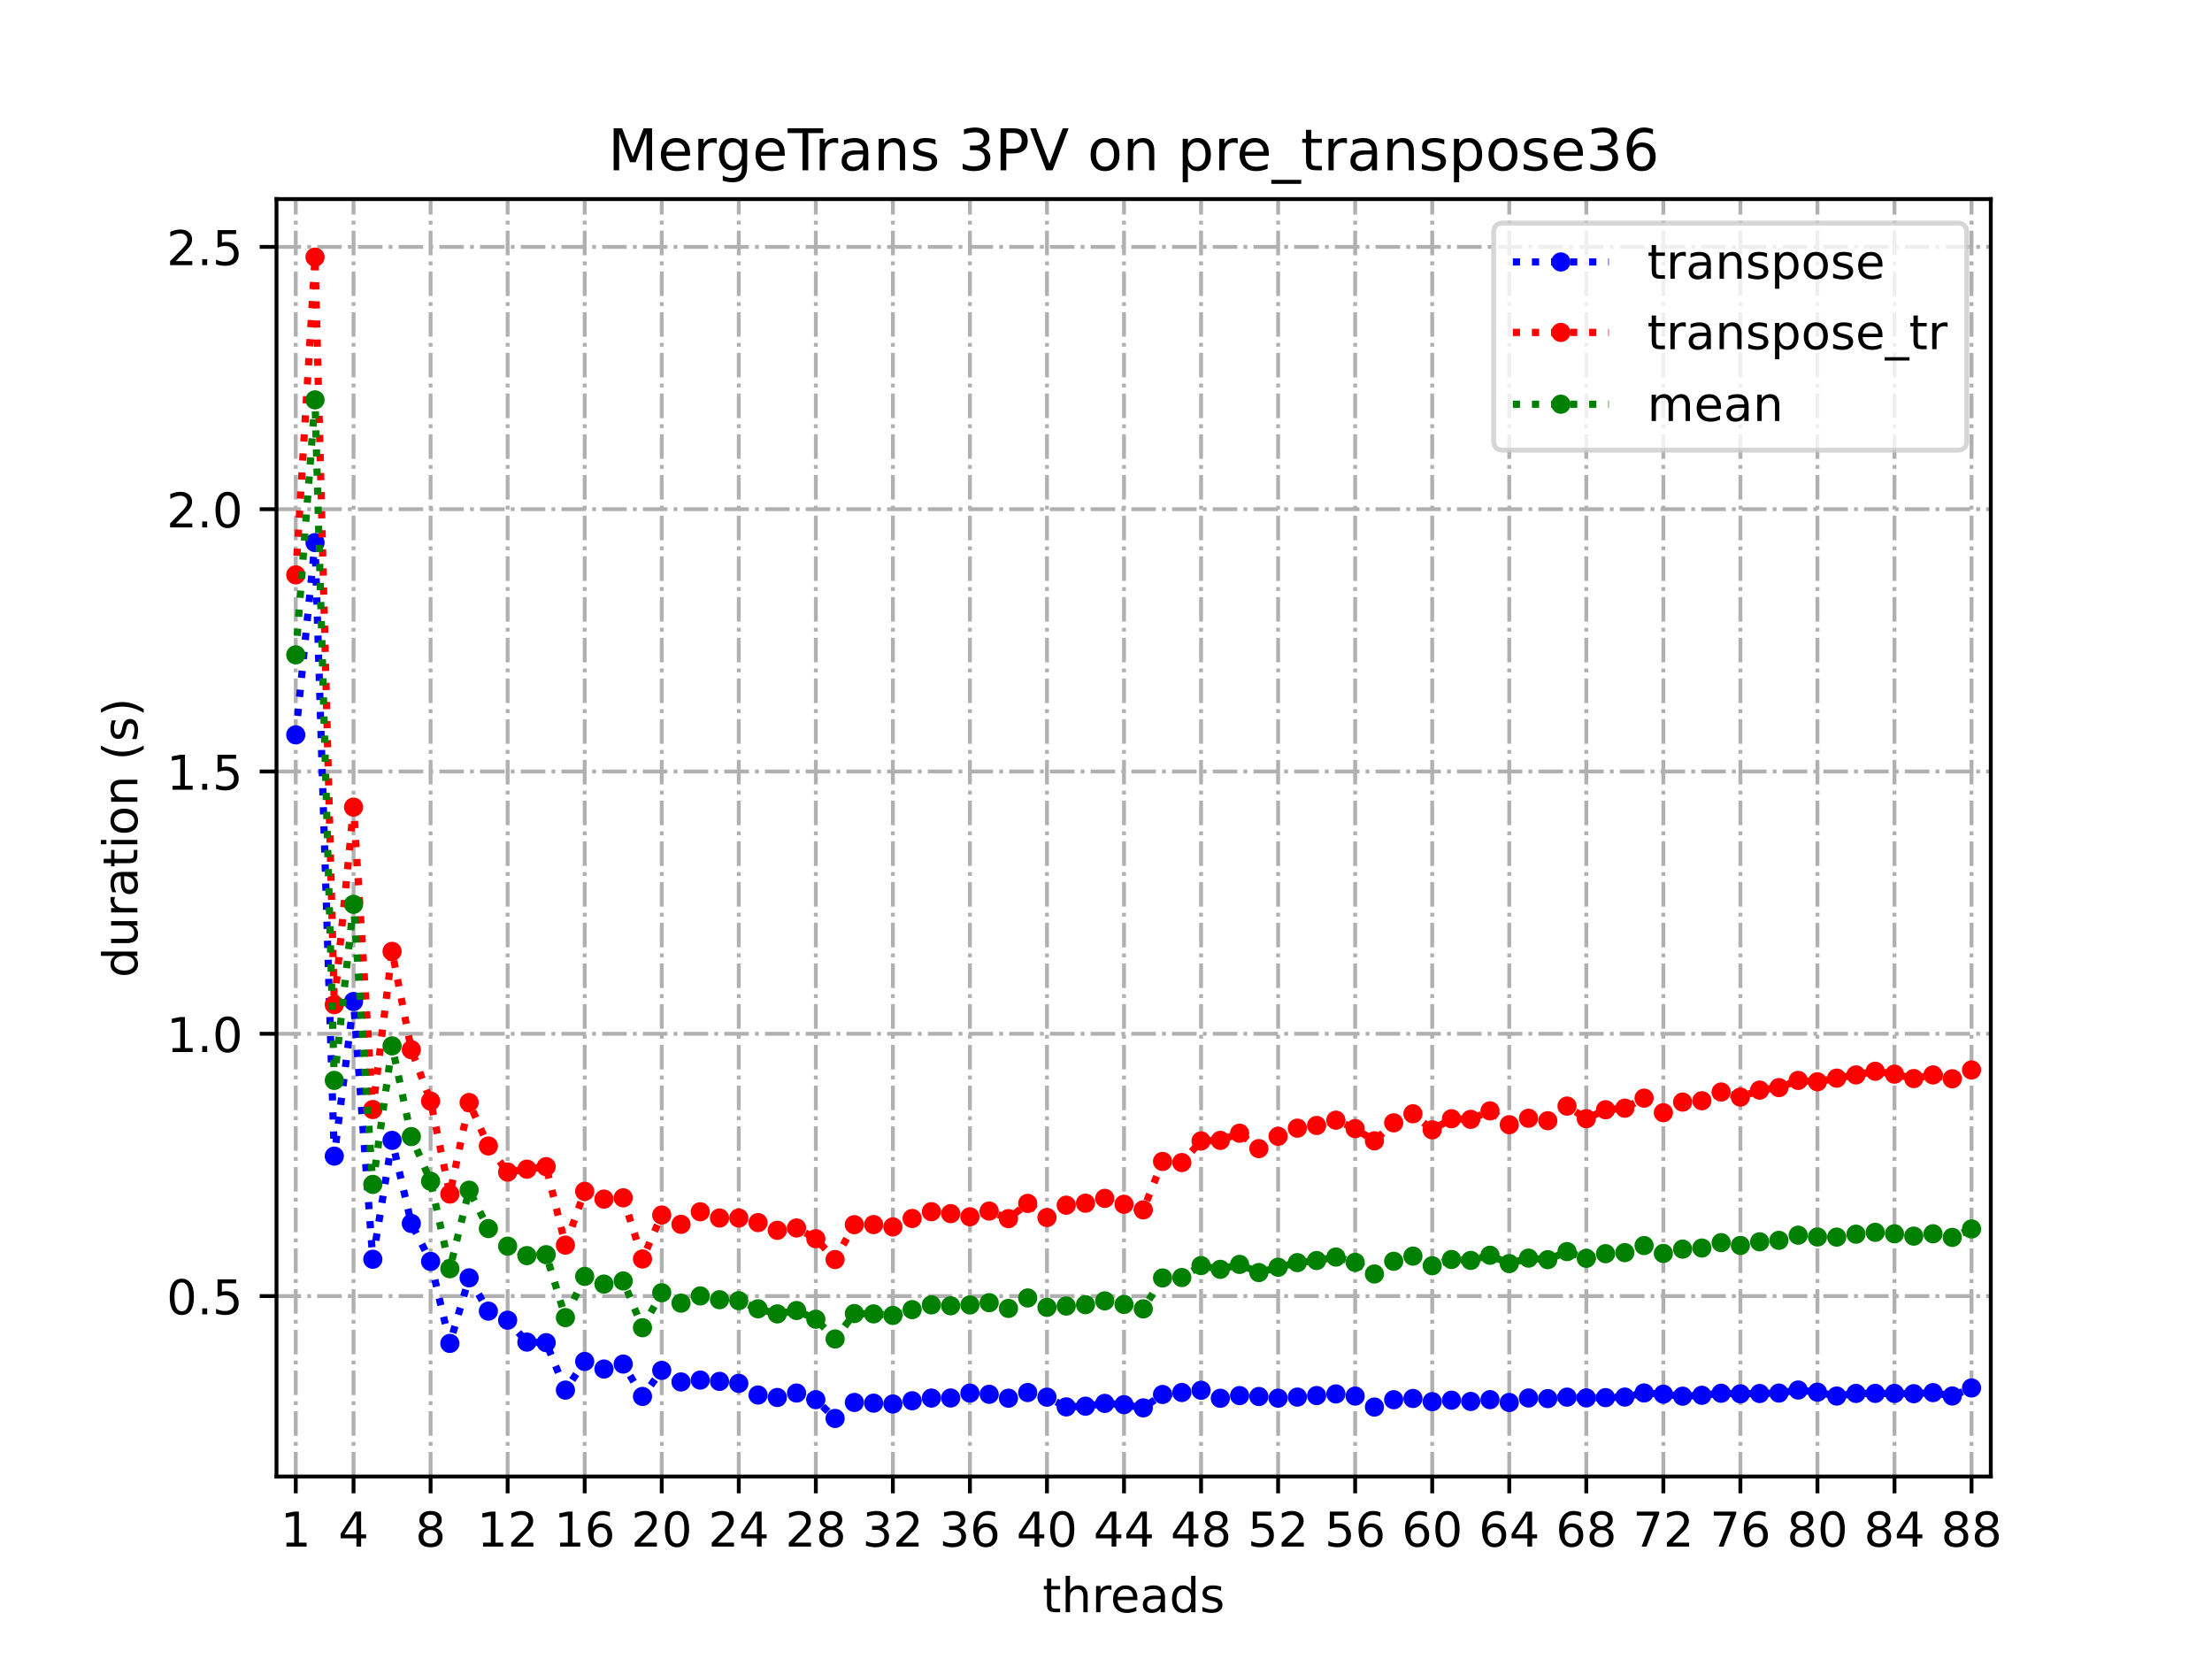 <?xml version="1.0" encoding="utf-8" standalone="no"?>
<!DOCTYPE svg PUBLIC "-//W3C//DTD SVG 1.1//EN"
  "http://www.w3.org/Graphics/SVG/1.1/DTD/svg11.dtd">
<!-- Created with matplotlib (https://matplotlib.org/) -->
<svg height="345.6pt" version="1.1" viewBox="0 0 460.8 345.6" width="460.8pt" xmlns="http://www.w3.org/2000/svg" xmlns:xlink="http://www.w3.org/1999/xlink">
 <defs>
  <style type="text/css">
*{stroke-linecap:butt;stroke-linejoin:round;}
  </style>
 </defs>
 <g id="figure_1">
  <g id="patch_1">
   <path d="M 0 345.6 
L 460.8 345.6 
L 460.8 0 
L 0 0 
z
" style="fill:#ffffff;"/>
  </g>
  <g id="axes_1">
   <g id="patch_2">
    <path d="M 57.6 307.584 
L 414.72 307.584 
L 414.72 41.472 
L 57.6 41.472 
z
" style="fill:#ffffff;"/>
   </g>
   <g id="matplotlib.axis_1">
    <g id="xtick_1">
     <g id="line2d_1">
      <path clip-path="url(#pb2f2324725)" d="M 61.613 307.584 
L 61.613 41.472 
" style="fill:none;stroke:#b0b0b0;stroke-dasharray:5.12,1.28,0.8,1.28;stroke-dashoffset:0;stroke-width:0.8;"/>
     </g>
     <g id="line2d_2">
      <defs>
       <path d="M 0 0 
L 0 3.5 
" id="mbe5fd2a121" style="stroke:#000000;stroke-width:0.8;"/>
      </defs>
      <g>
       <use style="stroke:#000000;stroke-width:0.8;" x="61.613" xlink:href="#mbe5fd2a121" y="307.584"/>
      </g>
     </g>
     <g id="text_1">
      <!-- 1 -->
      <defs>
       <path d="M 12.406 8.297 
L 28.516 8.297 
L 28.516 63.922 
L 10.984 60.406 
L 10.984 69.391 
L 28.422 72.906 
L 38.281 72.906 
L 38.281 8.297 
L 54.391 8.297 
L 54.391 0 
L 12.406 0 
z
" id="DejaVuSans-49"/>
      </defs>
      <g transform="translate(58.431 322.182)scale(0.1 -0.1)">
       <use xlink:href="#DejaVuSans-49"/>
      </g>
     </g>
    </g>
    <g id="xtick_2">
     <g id="line2d_3">
      <path clip-path="url(#pb2f2324725)" d="M 73.65 307.584 
L 73.65 41.472 
" style="fill:none;stroke:#b0b0b0;stroke-dasharray:5.12,1.28,0.8,1.28;stroke-dashoffset:0;stroke-width:0.8;"/>
     </g>
     <g id="line2d_4">
      <g>
       <use style="stroke:#000000;stroke-width:0.8;" x="73.65" xlink:href="#mbe5fd2a121" y="307.584"/>
      </g>
     </g>
     <g id="text_2">
      <!-- 4 -->
      <defs>
       <path d="M 37.797 64.312 
L 12.891 25.391 
L 37.797 25.391 
z
M 35.203 72.906 
L 47.609 72.906 
L 47.609 25.391 
L 58.016 25.391 
L 58.016 17.188 
L 47.609 17.188 
L 47.609 0 
L 37.797 0 
L 37.797 17.188 
L 4.891 17.188 
L 4.891 26.703 
z
" id="DejaVuSans-52"/>
      </defs>
      <g transform="translate(70.469 322.182)scale(0.1 -0.1)">
       <use xlink:href="#DejaVuSans-52"/>
      </g>
     </g>
    </g>
    <g id="xtick_3">
     <g id="line2d_5">
      <path clip-path="url(#pb2f2324725)" d="M 89.701 307.584 
L 89.701 41.472 
" style="fill:none;stroke:#b0b0b0;stroke-dasharray:5.12,1.28,0.8,1.28;stroke-dashoffset:0;stroke-width:0.8;"/>
     </g>
     <g id="line2d_6">
      <g>
       <use style="stroke:#000000;stroke-width:0.8;" x="89.701" xlink:href="#mbe5fd2a121" y="307.584"/>
      </g>
     </g>
     <g id="text_3">
      <!-- 8 -->
      <defs>
       <path d="M 31.781 34.625 
Q 24.75 34.625 20.719 30.859 
Q 16.703 27.094 16.703 20.516 
Q 16.703 13.922 20.719 10.156 
Q 24.75 6.391 31.781 6.391 
Q 38.812 6.391 42.859 10.172 
Q 46.922 13.969 46.922 20.516 
Q 46.922 27.094 42.891 30.859 
Q 38.875 34.625 31.781 34.625 
z
M 21.922 38.812 
Q 15.578 40.375 12.031 44.719 
Q 8.5 49.078 8.5 55.328 
Q 8.5 64.062 14.719 69.141 
Q 20.953 74.219 31.781 74.219 
Q 42.672 74.219 48.875 69.141 
Q 55.078 64.062 55.078 55.328 
Q 55.078 49.078 51.531 44.719 
Q 48 40.375 41.703 38.812 
Q 48.828 37.156 52.797 32.312 
Q 56.781 27.484 56.781 20.516 
Q 56.781 9.906 50.312 4.234 
Q 43.844 -1.422 31.781 -1.422 
Q 19.734 -1.422 13.25 4.234 
Q 6.781 9.906 6.781 20.516 
Q 6.781 27.484 10.781 32.312 
Q 14.797 37.156 21.922 38.812 
z
M 18.312 54.391 
Q 18.312 48.734 21.844 45.562 
Q 25.391 42.391 31.781 42.391 
Q 38.141 42.391 41.719 45.562 
Q 45.312 48.734 45.312 54.391 
Q 45.312 60.062 41.719 63.234 
Q 38.141 66.406 31.781 66.406 
Q 25.391 66.406 21.844 63.234 
Q 18.312 60.062 18.312 54.391 
z
" id="DejaVuSans-56"/>
      </defs>
      <g transform="translate(86.519 322.182)scale(0.1 -0.1)">
       <use xlink:href="#DejaVuSans-56"/>
      </g>
     </g>
    </g>
    <g id="xtick_4">
     <g id="line2d_7">
      <path clip-path="url(#pb2f2324725)" d="M 105.751 307.584 
L 105.751 41.472 
" style="fill:none;stroke:#b0b0b0;stroke-dasharray:5.12,1.28,0.8,1.28;stroke-dashoffset:0;stroke-width:0.8;"/>
     </g>
     <g id="line2d_8">
      <g>
       <use style="stroke:#000000;stroke-width:0.8;" x="105.751" xlink:href="#mbe5fd2a121" y="307.584"/>
      </g>
     </g>
     <g id="text_4">
      <!-- 12 -->
      <defs>
       <path d="M 19.188 8.297 
L 53.609 8.297 
L 53.609 0 
L 7.328 0 
L 7.328 8.297 
Q 12.938 14.109 22.625 23.891 
Q 32.328 33.688 34.812 36.531 
Q 39.547 41.844 41.422 45.531 
Q 43.312 49.219 43.312 52.781 
Q 43.312 58.594 39.234 62.25 
Q 35.156 65.922 28.609 65.922 
Q 23.969 65.922 18.812 64.312 
Q 13.672 62.703 7.812 59.422 
L 7.812 69.391 
Q 13.766 71.781 18.938 73 
Q 24.125 74.219 28.422 74.219 
Q 39.75 74.219 46.484 68.547 
Q 53.219 62.891 53.219 53.422 
Q 53.219 48.922 51.531 44.891 
Q 49.859 40.875 45.406 35.406 
Q 44.188 33.984 37.641 27.219 
Q 31.109 20.453 19.188 8.297 
z
" id="DejaVuSans-50"/>
      </defs>
      <g transform="translate(99.389 322.182)scale(0.1 -0.1)">
       <use xlink:href="#DejaVuSans-49"/>
       <use x="63.623" xlink:href="#DejaVuSans-50"/>
      </g>
     </g>
    </g>
    <g id="xtick_5">
     <g id="line2d_9">
      <path clip-path="url(#pb2f2324725)" d="M 121.801 307.584 
L 121.801 41.472 
" style="fill:none;stroke:#b0b0b0;stroke-dasharray:5.12,1.28,0.8,1.28;stroke-dashoffset:0;stroke-width:0.8;"/>
     </g>
     <g id="line2d_10">
      <g>
       <use style="stroke:#000000;stroke-width:0.8;" x="121.801" xlink:href="#mbe5fd2a121" y="307.584"/>
      </g>
     </g>
     <g id="text_5">
      <!-- 16 -->
      <defs>
       <path d="M 33.016 40.375 
Q 26.375 40.375 22.484 35.828 
Q 18.609 31.297 18.609 23.391 
Q 18.609 15.531 22.484 10.953 
Q 26.375 6.391 33.016 6.391 
Q 39.656 6.391 43.531 10.953 
Q 47.406 15.531 47.406 23.391 
Q 47.406 31.297 43.531 35.828 
Q 39.656 40.375 33.016 40.375 
z
M 52.594 71.297 
L 52.594 62.312 
Q 48.875 64.062 45.094 64.984 
Q 41.312 65.922 37.594 65.922 
Q 27.828 65.922 22.672 59.328 
Q 17.531 52.734 16.797 39.406 
Q 19.672 43.656 24.016 45.922 
Q 28.375 48.188 33.594 48.188 
Q 44.578 48.188 50.953 41.516 
Q 57.328 34.859 57.328 23.391 
Q 57.328 12.156 50.688 5.359 
Q 44.047 -1.422 33.016 -1.422 
Q 20.359 -1.422 13.672 8.266 
Q 6.984 17.969 6.984 36.375 
Q 6.984 53.656 15.188 63.938 
Q 23.391 74.219 37.203 74.219 
Q 40.922 74.219 44.703 73.484 
Q 48.484 72.75 52.594 71.297 
z
" id="DejaVuSans-54"/>
      </defs>
      <g transform="translate(115.439 322.182)scale(0.1 -0.1)">
       <use xlink:href="#DejaVuSans-49"/>
       <use x="63.623" xlink:href="#DejaVuSans-54"/>
      </g>
     </g>
    </g>
    <g id="xtick_6">
     <g id="line2d_11">
      <path clip-path="url(#pb2f2324725)" d="M 137.852 307.584 
L 137.852 41.472 
" style="fill:none;stroke:#b0b0b0;stroke-dasharray:5.12,1.28,0.8,1.28;stroke-dashoffset:0;stroke-width:0.8;"/>
     </g>
     <g id="line2d_12">
      <g>
       <use style="stroke:#000000;stroke-width:0.8;" x="137.852" xlink:href="#mbe5fd2a121" y="307.584"/>
      </g>
     </g>
     <g id="text_6">
      <!-- 20 -->
      <defs>
       <path d="M 31.781 66.406 
Q 24.172 66.406 20.328 58.906 
Q 16.5 51.422 16.5 36.375 
Q 16.5 21.391 20.328 13.891 
Q 24.172 6.391 31.781 6.391 
Q 39.453 6.391 43.281 13.891 
Q 47.125 21.391 47.125 36.375 
Q 47.125 51.422 43.281 58.906 
Q 39.453 66.406 31.781 66.406 
z
M 31.781 74.219 
Q 44.047 74.219 50.516 64.516 
Q 56.984 54.828 56.984 36.375 
Q 56.984 17.969 50.516 8.266 
Q 44.047 -1.422 31.781 -1.422 
Q 19.531 -1.422 13.062 8.266 
Q 6.594 17.969 6.594 36.375 
Q 6.594 54.828 13.062 64.516 
Q 19.531 74.219 31.781 74.219 
z
" id="DejaVuSans-48"/>
      </defs>
      <g transform="translate(131.489 322.182)scale(0.1 -0.1)">
       <use xlink:href="#DejaVuSans-50"/>
       <use x="63.623" xlink:href="#DejaVuSans-48"/>
      </g>
     </g>
    </g>
    <g id="xtick_7">
     <g id="line2d_13">
      <path clip-path="url(#pb2f2324725)" d="M 153.902 307.584 
L 153.902 41.472 
" style="fill:none;stroke:#b0b0b0;stroke-dasharray:5.12,1.28,0.8,1.28;stroke-dashoffset:0;stroke-width:0.8;"/>
     </g>
     <g id="line2d_14">
      <g>
       <use style="stroke:#000000;stroke-width:0.8;" x="153.902" xlink:href="#mbe5fd2a121" y="307.584"/>
      </g>
     </g>
     <g id="text_7">
      <!-- 24 -->
      <g transform="translate(147.54 322.182)scale(0.1 -0.1)">
       <use xlink:href="#DejaVuSans-50"/>
       <use x="63.623" xlink:href="#DejaVuSans-52"/>
      </g>
     </g>
    </g>
    <g id="xtick_8">
     <g id="line2d_15">
      <path clip-path="url(#pb2f2324725)" d="M 169.952 307.584 
L 169.952 41.472 
" style="fill:none;stroke:#b0b0b0;stroke-dasharray:5.12,1.28,0.8,1.28;stroke-dashoffset:0;stroke-width:0.8;"/>
     </g>
     <g id="line2d_16">
      <g>
       <use style="stroke:#000000;stroke-width:0.8;" x="169.952" xlink:href="#mbe5fd2a121" y="307.584"/>
      </g>
     </g>
     <g id="text_8">
      <!-- 28 -->
      <g transform="translate(163.59 322.182)scale(0.1 -0.1)">
       <use xlink:href="#DejaVuSans-50"/>
       <use x="63.623" xlink:href="#DejaVuSans-56"/>
      </g>
     </g>
    </g>
    <g id="xtick_9">
     <g id="line2d_17">
      <path clip-path="url(#pb2f2324725)" d="M 186.003 307.584 
L 186.003 41.472 
" style="fill:none;stroke:#b0b0b0;stroke-dasharray:5.12,1.28,0.8,1.28;stroke-dashoffset:0;stroke-width:0.8;"/>
     </g>
     <g id="line2d_18">
      <g>
       <use style="stroke:#000000;stroke-width:0.8;" x="186.003" xlink:href="#mbe5fd2a121" y="307.584"/>
      </g>
     </g>
     <g id="text_9">
      <!-- 32 -->
      <defs>
       <path d="M 40.578 39.312 
Q 47.656 37.797 51.625 33 
Q 55.609 28.219 55.609 21.188 
Q 55.609 10.406 48.188 4.484 
Q 40.766 -1.422 27.094 -1.422 
Q 22.516 -1.422 17.656 -0.516 
Q 12.797 0.391 7.625 2.203 
L 7.625 11.719 
Q 11.719 9.328 16.594 8.109 
Q 21.484 6.891 26.812 6.891 
Q 36.078 6.891 40.938 10.547 
Q 45.797 14.203 45.797 21.188 
Q 45.797 27.641 41.281 31.266 
Q 36.766 34.906 28.719 34.906 
L 20.219 34.906 
L 20.219 43.016 
L 29.109 43.016 
Q 36.375 43.016 40.234 45.922 
Q 44.094 48.828 44.094 54.297 
Q 44.094 59.906 40.109 62.906 
Q 36.141 65.922 28.719 65.922 
Q 24.656 65.922 20.016 65.031 
Q 15.375 64.156 9.812 62.312 
L 9.812 71.094 
Q 15.438 72.656 20.344 73.438 
Q 25.25 74.219 29.594 74.219 
Q 40.828 74.219 47.359 69.109 
Q 53.906 64.016 53.906 55.328 
Q 53.906 49.266 50.438 45.094 
Q 46.969 40.922 40.578 39.312 
z
" id="DejaVuSans-51"/>
      </defs>
      <g transform="translate(179.64 322.182)scale(0.1 -0.1)">
       <use xlink:href="#DejaVuSans-51"/>
       <use x="63.623" xlink:href="#DejaVuSans-50"/>
      </g>
     </g>
    </g>
    <g id="xtick_10">
     <g id="line2d_19">
      <path clip-path="url(#pb2f2324725)" d="M 202.053 307.584 
L 202.053 41.472 
" style="fill:none;stroke:#b0b0b0;stroke-dasharray:5.12,1.28,0.8,1.28;stroke-dashoffset:0;stroke-width:0.8;"/>
     </g>
     <g id="line2d_20">
      <g>
       <use style="stroke:#000000;stroke-width:0.8;" x="202.053" xlink:href="#mbe5fd2a121" y="307.584"/>
      </g>
     </g>
     <g id="text_10">
      <!-- 36 -->
      <g transform="translate(195.691 322.182)scale(0.1 -0.1)">
       <use xlink:href="#DejaVuSans-51"/>
       <use x="63.623" xlink:href="#DejaVuSans-54"/>
      </g>
     </g>
    </g>
    <g id="xtick_11">
     <g id="line2d_21">
      <path clip-path="url(#pb2f2324725)" d="M 218.103 307.584 
L 218.103 41.472 
" style="fill:none;stroke:#b0b0b0;stroke-dasharray:5.12,1.28,0.8,1.28;stroke-dashoffset:0;stroke-width:0.8;"/>
     </g>
     <g id="line2d_22">
      <g>
       <use style="stroke:#000000;stroke-width:0.8;" x="218.103" xlink:href="#mbe5fd2a121" y="307.584"/>
      </g>
     </g>
     <g id="text_11">
      <!-- 40 -->
      <g transform="translate(211.741 322.182)scale(0.1 -0.1)">
       <use xlink:href="#DejaVuSans-52"/>
       <use x="63.623" xlink:href="#DejaVuSans-48"/>
      </g>
     </g>
    </g>
    <g id="xtick_12">
     <g id="line2d_23">
      <path clip-path="url(#pb2f2324725)" d="M 234.154 307.584 
L 234.154 41.472 
" style="fill:none;stroke:#b0b0b0;stroke-dasharray:5.12,1.28,0.8,1.28;stroke-dashoffset:0;stroke-width:0.8;"/>
     </g>
     <g id="line2d_24">
      <g>
       <use style="stroke:#000000;stroke-width:0.8;" x="234.154" xlink:href="#mbe5fd2a121" y="307.584"/>
      </g>
     </g>
     <g id="text_12">
      <!-- 44 -->
      <g transform="translate(227.791 322.182)scale(0.1 -0.1)">
       <use xlink:href="#DejaVuSans-52"/>
       <use x="63.623" xlink:href="#DejaVuSans-52"/>
      </g>
     </g>
    </g>
    <g id="xtick_13">
     <g id="line2d_25">
      <path clip-path="url(#pb2f2324725)" d="M 250.204 307.584 
L 250.204 41.472 
" style="fill:none;stroke:#b0b0b0;stroke-dasharray:5.12,1.28,0.8,1.28;stroke-dashoffset:0;stroke-width:0.8;"/>
     </g>
     <g id="line2d_26">
      <g>
       <use style="stroke:#000000;stroke-width:0.8;" x="250.204" xlink:href="#mbe5fd2a121" y="307.584"/>
      </g>
     </g>
     <g id="text_13">
      <!-- 48 -->
      <g transform="translate(243.842 322.182)scale(0.1 -0.1)">
       <use xlink:href="#DejaVuSans-52"/>
       <use x="63.623" xlink:href="#DejaVuSans-56"/>
      </g>
     </g>
    </g>
    <g id="xtick_14">
     <g id="line2d_27">
      <path clip-path="url(#pb2f2324725)" d="M 266.254 307.584 
L 266.254 41.472 
" style="fill:none;stroke:#b0b0b0;stroke-dasharray:5.12,1.28,0.8,1.28;stroke-dashoffset:0;stroke-width:0.8;"/>
     </g>
     <g id="line2d_28">
      <g>
       <use style="stroke:#000000;stroke-width:0.8;" x="266.254" xlink:href="#mbe5fd2a121" y="307.584"/>
      </g>
     </g>
     <g id="text_14">
      <!-- 52 -->
      <defs>
       <path d="M 10.797 72.906 
L 49.516 72.906 
L 49.516 64.594 
L 19.828 64.594 
L 19.828 46.734 
Q 21.969 47.469 24.109 47.828 
Q 26.266 48.188 28.422 48.188 
Q 40.625 48.188 47.75 41.5 
Q 54.891 34.812 54.891 23.391 
Q 54.891 11.625 47.562 5.094 
Q 40.234 -1.422 26.906 -1.422 
Q 22.312 -1.422 17.547 -0.641 
Q 12.797 0.141 7.719 1.703 
L 7.719 11.625 
Q 12.109 9.234 16.797 8.062 
Q 21.484 6.891 26.703 6.891 
Q 35.156 6.891 40.078 11.328 
Q 45.016 15.766 45.016 23.391 
Q 45.016 31 40.078 35.438 
Q 35.156 39.891 26.703 39.891 
Q 22.75 39.891 18.812 39.016 
Q 14.891 38.141 10.797 36.281 
z
" id="DejaVuSans-53"/>
      </defs>
      <g transform="translate(259.892 322.182)scale(0.1 -0.1)">
       <use xlink:href="#DejaVuSans-53"/>
       <use x="63.623" xlink:href="#DejaVuSans-50"/>
      </g>
     </g>
    </g>
    <g id="xtick_15">
     <g id="line2d_29">
      <path clip-path="url(#pb2f2324725)" d="M 282.305 307.584 
L 282.305 41.472 
" style="fill:none;stroke:#b0b0b0;stroke-dasharray:5.12,1.28,0.8,1.28;stroke-dashoffset:0;stroke-width:0.8;"/>
     </g>
     <g id="line2d_30">
      <g>
       <use style="stroke:#000000;stroke-width:0.8;" x="282.305" xlink:href="#mbe5fd2a121" y="307.584"/>
      </g>
     </g>
     <g id="text_15">
      <!-- 56 -->
      <g transform="translate(275.942 322.182)scale(0.1 -0.1)">
       <use xlink:href="#DejaVuSans-53"/>
       <use x="63.623" xlink:href="#DejaVuSans-54"/>
      </g>
     </g>
    </g>
    <g id="xtick_16">
     <g id="line2d_31">
      <path clip-path="url(#pb2f2324725)" d="M 298.355 307.584 
L 298.355 41.472 
" style="fill:none;stroke:#b0b0b0;stroke-dasharray:5.12,1.28,0.8,1.28;stroke-dashoffset:0;stroke-width:0.8;"/>
     </g>
     <g id="line2d_32">
      <g>
       <use style="stroke:#000000;stroke-width:0.8;" x="298.355" xlink:href="#mbe5fd2a121" y="307.584"/>
      </g>
     </g>
     <g id="text_16">
      <!-- 60 -->
      <g transform="translate(291.993 322.182)scale(0.1 -0.1)">
       <use xlink:href="#DejaVuSans-54"/>
       <use x="63.623" xlink:href="#DejaVuSans-48"/>
      </g>
     </g>
    </g>
    <g id="xtick_17">
     <g id="line2d_33">
      <path clip-path="url(#pb2f2324725)" d="M 314.405 307.584 
L 314.405 41.472 
" style="fill:none;stroke:#b0b0b0;stroke-dasharray:5.12,1.28,0.8,1.28;stroke-dashoffset:0;stroke-width:0.8;"/>
     </g>
     <g id="line2d_34">
      <g>
       <use style="stroke:#000000;stroke-width:0.8;" x="314.405" xlink:href="#mbe5fd2a121" y="307.584"/>
      </g>
     </g>
     <g id="text_17">
      <!-- 64 -->
      <g transform="translate(308.043 322.182)scale(0.1 -0.1)">
       <use xlink:href="#DejaVuSans-54"/>
       <use x="63.623" xlink:href="#DejaVuSans-52"/>
      </g>
     </g>
    </g>
    <g id="xtick_18">
     <g id="line2d_35">
      <path clip-path="url(#pb2f2324725)" d="M 330.456 307.584 
L 330.456 41.472 
" style="fill:none;stroke:#b0b0b0;stroke-dasharray:5.12,1.28,0.8,1.28;stroke-dashoffset:0;stroke-width:0.8;"/>
     </g>
     <g id="line2d_36">
      <g>
       <use style="stroke:#000000;stroke-width:0.8;" x="330.456" xlink:href="#mbe5fd2a121" y="307.584"/>
      </g>
     </g>
     <g id="text_18">
      <!-- 68 -->
      <g transform="translate(324.093 322.182)scale(0.1 -0.1)">
       <use xlink:href="#DejaVuSans-54"/>
       <use x="63.623" xlink:href="#DejaVuSans-56"/>
      </g>
     </g>
    </g>
    <g id="xtick_19">
     <g id="line2d_37">
      <path clip-path="url(#pb2f2324725)" d="M 346.506 307.584 
L 346.506 41.472 
" style="fill:none;stroke:#b0b0b0;stroke-dasharray:5.12,1.28,0.8,1.28;stroke-dashoffset:0;stroke-width:0.8;"/>
     </g>
     <g id="line2d_38">
      <g>
       <use style="stroke:#000000;stroke-width:0.8;" x="346.506" xlink:href="#mbe5fd2a121" y="307.584"/>
      </g>
     </g>
     <g id="text_19">
      <!-- 72 -->
      <defs>
       <path d="M 8.203 72.906 
L 55.078 72.906 
L 55.078 68.703 
L 28.609 0 
L 18.312 0 
L 43.219 64.594 
L 8.203 64.594 
z
" id="DejaVuSans-55"/>
      </defs>
      <g transform="translate(340.144 322.182)scale(0.1 -0.1)">
       <use xlink:href="#DejaVuSans-55"/>
       <use x="63.623" xlink:href="#DejaVuSans-50"/>
      </g>
     </g>
    </g>
    <g id="xtick_20">
     <g id="line2d_39">
      <path clip-path="url(#pb2f2324725)" d="M 362.556 307.584 
L 362.556 41.472 
" style="fill:none;stroke:#b0b0b0;stroke-dasharray:5.12,1.28,0.8,1.28;stroke-dashoffset:0;stroke-width:0.8;"/>
     </g>
     <g id="line2d_40">
      <g>
       <use style="stroke:#000000;stroke-width:0.8;" x="362.556" xlink:href="#mbe5fd2a121" y="307.584"/>
      </g>
     </g>
     <g id="text_20">
      <!-- 76 -->
      <g transform="translate(356.194 322.182)scale(0.1 -0.1)">
       <use xlink:href="#DejaVuSans-55"/>
       <use x="63.623" xlink:href="#DejaVuSans-54"/>
      </g>
     </g>
    </g>
    <g id="xtick_21">
     <g id="line2d_41">
      <path clip-path="url(#pb2f2324725)" d="M 378.607 307.584 
L 378.607 41.472 
" style="fill:none;stroke:#b0b0b0;stroke-dasharray:5.12,1.28,0.8,1.28;stroke-dashoffset:0;stroke-width:0.8;"/>
     </g>
     <g id="line2d_42">
      <g>
       <use style="stroke:#000000;stroke-width:0.8;" x="378.607" xlink:href="#mbe5fd2a121" y="307.584"/>
      </g>
     </g>
     <g id="text_21">
      <!-- 80 -->
      <g transform="translate(372.244 322.182)scale(0.1 -0.1)">
       <use xlink:href="#DejaVuSans-56"/>
       <use x="63.623" xlink:href="#DejaVuSans-48"/>
      </g>
     </g>
    </g>
    <g id="xtick_22">
     <g id="line2d_43">
      <path clip-path="url(#pb2f2324725)" d="M 394.657 307.584 
L 394.657 41.472 
" style="fill:none;stroke:#b0b0b0;stroke-dasharray:5.12,1.28,0.8,1.28;stroke-dashoffset:0;stroke-width:0.8;"/>
     </g>
     <g id="line2d_44">
      <g>
       <use style="stroke:#000000;stroke-width:0.8;" x="394.657" xlink:href="#mbe5fd2a121" y="307.584"/>
      </g>
     </g>
     <g id="text_22">
      <!-- 84 -->
      <g transform="translate(388.295 322.182)scale(0.1 -0.1)">
       <use xlink:href="#DejaVuSans-56"/>
       <use x="63.623" xlink:href="#DejaVuSans-52"/>
      </g>
     </g>
    </g>
    <g id="xtick_23">
     <g id="line2d_45">
      <path clip-path="url(#pb2f2324725)" d="M 410.707 307.584 
L 410.707 41.472 
" style="fill:none;stroke:#b0b0b0;stroke-dasharray:5.12,1.28,0.8,1.28;stroke-dashoffset:0;stroke-width:0.8;"/>
     </g>
     <g id="line2d_46">
      <g>
       <use style="stroke:#000000;stroke-width:0.8;" x="410.707" xlink:href="#mbe5fd2a121" y="307.584"/>
      </g>
     </g>
     <g id="text_23">
      <!-- 88 -->
      <g transform="translate(404.345 322.182)scale(0.1 -0.1)">
       <use xlink:href="#DejaVuSans-56"/>
       <use x="63.623" xlink:href="#DejaVuSans-56"/>
      </g>
     </g>
    </g>
    <g id="text_24">
     <!-- threads -->
     <defs>
      <path d="M 18.312 70.219 
L 18.312 54.688 
L 36.812 54.688 
L 36.812 47.703 
L 18.312 47.703 
L 18.312 18.016 
Q 18.312 11.328 20.141 9.422 
Q 21.969 7.516 27.594 7.516 
L 36.812 7.516 
L 36.812 0 
L 27.594 0 
Q 17.188 0 13.234 3.875 
Q 9.281 7.766 9.281 18.016 
L 9.281 47.703 
L 2.688 47.703 
L 2.688 54.688 
L 9.281 54.688 
L 9.281 70.219 
z
" id="DejaVuSans-116"/>
      <path d="M 54.891 33.016 
L 54.891 0 
L 45.906 0 
L 45.906 32.719 
Q 45.906 40.484 42.875 44.328 
Q 39.844 48.188 33.797 48.188 
Q 26.516 48.188 22.312 43.547 
Q 18.109 38.922 18.109 30.906 
L 18.109 0 
L 9.078 0 
L 9.078 75.984 
L 18.109 75.984 
L 18.109 46.188 
Q 21.344 51.125 25.703 53.562 
Q 30.078 56 35.797 56 
Q 45.219 56 50.047 50.172 
Q 54.891 44.344 54.891 33.016 
z
" id="DejaVuSans-104"/>
      <path d="M 41.109 46.297 
Q 39.594 47.172 37.812 47.578 
Q 36.031 48 33.891 48 
Q 26.266 48 22.188 43.047 
Q 18.109 38.094 18.109 28.812 
L 18.109 0 
L 9.078 0 
L 9.078 54.688 
L 18.109 54.688 
L 18.109 46.188 
Q 20.953 51.172 25.484 53.578 
Q 30.031 56 36.531 56 
Q 37.453 56 38.578 55.875 
Q 39.703 55.766 41.062 55.516 
z
" id="DejaVuSans-114"/>
      <path d="M 56.203 29.594 
L 56.203 25.203 
L 14.891 25.203 
Q 15.484 15.922 20.484 11.062 
Q 25.484 6.203 34.422 6.203 
Q 39.594 6.203 44.453 7.469 
Q 49.312 8.734 54.109 11.281 
L 54.109 2.781 
Q 49.266 0.734 44.188 -0.344 
Q 39.109 -1.422 33.891 -1.422 
Q 20.797 -1.422 13.156 6.188 
Q 5.516 13.812 5.516 26.812 
Q 5.516 40.234 12.766 48.109 
Q 20.016 56 32.328 56 
Q 43.359 56 49.781 48.891 
Q 56.203 41.797 56.203 29.594 
z
M 47.219 32.234 
Q 47.125 39.594 43.094 43.984 
Q 39.062 48.391 32.422 48.391 
Q 24.906 48.391 20.391 44.141 
Q 15.875 39.891 15.188 32.172 
z
" id="DejaVuSans-101"/>
      <path d="M 34.281 27.484 
Q 23.391 27.484 19.188 25 
Q 14.984 22.516 14.984 16.5 
Q 14.984 11.719 18.141 8.906 
Q 21.297 6.109 26.703 6.109 
Q 34.188 6.109 38.703 11.406 
Q 43.219 16.703 43.219 25.484 
L 43.219 27.484 
z
M 52.203 31.203 
L 52.203 0 
L 43.219 0 
L 43.219 8.297 
Q 40.141 3.328 35.547 0.953 
Q 30.953 -1.422 24.312 -1.422 
Q 15.922 -1.422 10.953 3.297 
Q 6 8.016 6 15.922 
Q 6 25.141 12.172 29.828 
Q 18.359 34.516 30.609 34.516 
L 43.219 34.516 
L 43.219 35.406 
Q 43.219 41.609 39.141 45 
Q 35.062 48.391 27.688 48.391 
Q 23 48.391 18.547 47.266 
Q 14.109 46.141 10.016 43.891 
L 10.016 52.203 
Q 14.938 54.109 19.578 55.047 
Q 24.219 56 28.609 56 
Q 40.484 56 46.344 49.844 
Q 52.203 43.703 52.203 31.203 
z
" id="DejaVuSans-97"/>
      <path d="M 45.406 46.391 
L 45.406 75.984 
L 54.391 75.984 
L 54.391 0 
L 45.406 0 
L 45.406 8.203 
Q 42.578 3.328 38.25 0.953 
Q 33.938 -1.422 27.875 -1.422 
Q 17.969 -1.422 11.734 6.484 
Q 5.516 14.406 5.516 27.297 
Q 5.516 40.188 11.734 48.094 
Q 17.969 56 27.875 56 
Q 33.938 56 38.25 53.625 
Q 42.578 51.266 45.406 46.391 
z
M 14.797 27.297 
Q 14.797 17.391 18.875 11.75 
Q 22.953 6.109 30.078 6.109 
Q 37.203 6.109 41.297 11.75 
Q 45.406 17.391 45.406 27.297 
Q 45.406 37.203 41.297 42.844 
Q 37.203 48.484 30.078 48.484 
Q 22.953 48.484 18.875 42.844 
Q 14.797 37.203 14.797 27.297 
z
" id="DejaVuSans-100"/>
      <path d="M 44.281 53.078 
L 44.281 44.578 
Q 40.484 46.531 36.375 47.5 
Q 32.281 48.484 27.875 48.484 
Q 21.188 48.484 17.844 46.438 
Q 14.5 44.391 14.5 40.281 
Q 14.5 37.156 16.891 35.375 
Q 19.281 33.594 26.516 31.984 
L 29.594 31.297 
Q 39.156 29.25 43.188 25.516 
Q 47.219 21.781 47.219 15.094 
Q 47.219 7.469 41.188 3.016 
Q 35.156 -1.422 24.609 -1.422 
Q 20.219 -1.422 15.453 -0.562 
Q 10.688 0.297 5.422 2 
L 5.422 11.281 
Q 10.406 8.688 15.234 7.391 
Q 20.062 6.109 24.812 6.109 
Q 31.156 6.109 34.562 8.281 
Q 37.984 10.453 37.984 14.406 
Q 37.984 18.062 35.516 20.016 
Q 33.062 21.969 24.703 23.781 
L 21.578 24.516 
Q 13.234 26.266 9.516 29.906 
Q 5.812 33.547 5.812 39.891 
Q 5.812 47.609 11.281 51.797 
Q 16.75 56 26.812 56 
Q 31.781 56 36.172 55.266 
Q 40.578 54.547 44.281 53.078 
z
" id="DejaVuSans-115"/>
     </defs>
     <g transform="translate(217.169 335.861)scale(0.1 -0.1)">
      <use xlink:href="#DejaVuSans-116"/>
      <use x="39.209" xlink:href="#DejaVuSans-104"/>
      <use x="102.588" xlink:href="#DejaVuSans-114"/>
      <use x="141.451" xlink:href="#DejaVuSans-101"/>
      <use x="202.975" xlink:href="#DejaVuSans-97"/>
      <use x="264.254" xlink:href="#DejaVuSans-100"/>
      <use x="327.73" xlink:href="#DejaVuSans-115"/>
     </g>
    </g>
   </g>
   <g id="matplotlib.axis_2">
    <g id="ytick_1">
     <g id="line2d_47">
      <path clip-path="url(#pb2f2324725)" d="M 57.6 270 
L 414.72 270 
" style="fill:none;stroke:#b0b0b0;stroke-dasharray:5.12,1.28,0.8,1.28;stroke-dashoffset:0;stroke-width:0.8;"/>
     </g>
     <g id="line2d_48">
      <defs>
       <path d="M 0 0 
L -3.5 0 
" id="m05a1ee1f06" style="stroke:#000000;stroke-width:0.8;"/>
      </defs>
      <g>
       <use style="stroke:#000000;stroke-width:0.8;" x="57.6" xlink:href="#m05a1ee1f06" y="270"/>
      </g>
     </g>
     <g id="text_25">
      <!-- 0.5 -->
      <defs>
       <path d="M 10.688 12.406 
L 21 12.406 
L 21 0 
L 10.688 0 
z
" id="DejaVuSans-46"/>
      </defs>
      <g transform="translate(34.697 273.799)scale(0.1 -0.1)">
       <use xlink:href="#DejaVuSans-48"/>
       <use x="63.623" xlink:href="#DejaVuSans-46"/>
       <use x="95.41" xlink:href="#DejaVuSans-53"/>
      </g>
     </g>
    </g>
    <g id="ytick_2">
     <g id="line2d_49">
      <path clip-path="url(#pb2f2324725)" d="M 57.6 215.358 
L 414.72 215.358 
" style="fill:none;stroke:#b0b0b0;stroke-dasharray:5.12,1.28,0.8,1.28;stroke-dashoffset:0;stroke-width:0.8;"/>
     </g>
     <g id="line2d_50">
      <g>
       <use style="stroke:#000000;stroke-width:0.8;" x="57.6" xlink:href="#m05a1ee1f06" y="215.358"/>
      </g>
     </g>
     <g id="text_26">
      <!-- 1.0 -->
      <g transform="translate(34.697 219.157)scale(0.1 -0.1)">
       <use xlink:href="#DejaVuSans-49"/>
       <use x="63.623" xlink:href="#DejaVuSans-46"/>
       <use x="95.41" xlink:href="#DejaVuSans-48"/>
      </g>
     </g>
    </g>
    <g id="ytick_3">
     <g id="line2d_51">
      <path clip-path="url(#pb2f2324725)" d="M 57.6 160.715 
L 414.72 160.715 
" style="fill:none;stroke:#b0b0b0;stroke-dasharray:5.12,1.28,0.8,1.28;stroke-dashoffset:0;stroke-width:0.8;"/>
     </g>
     <g id="line2d_52">
      <g>
       <use style="stroke:#000000;stroke-width:0.8;" x="57.6" xlink:href="#m05a1ee1f06" y="160.715"/>
      </g>
     </g>
     <g id="text_27">
      <!-- 1.5 -->
      <g transform="translate(34.697 164.515)scale(0.1 -0.1)">
       <use xlink:href="#DejaVuSans-49"/>
       <use x="63.623" xlink:href="#DejaVuSans-46"/>
       <use x="95.41" xlink:href="#DejaVuSans-53"/>
      </g>
     </g>
    </g>
    <g id="ytick_4">
     <g id="line2d_53">
      <path clip-path="url(#pb2f2324725)" d="M 57.6 106.073 
L 414.72 106.073 
" style="fill:none;stroke:#b0b0b0;stroke-dasharray:5.12,1.28,0.8,1.28;stroke-dashoffset:0;stroke-width:0.8;"/>
     </g>
     <g id="line2d_54">
      <g>
       <use style="stroke:#000000;stroke-width:0.8;" x="57.6" xlink:href="#m05a1ee1f06" y="106.073"/>
      </g>
     </g>
     <g id="text_28">
      <!-- 2.0 -->
      <g transform="translate(34.697 109.872)scale(0.1 -0.1)">
       <use xlink:href="#DejaVuSans-50"/>
       <use x="63.623" xlink:href="#DejaVuSans-46"/>
       <use x="95.41" xlink:href="#DejaVuSans-48"/>
      </g>
     </g>
    </g>
    <g id="ytick_5">
     <g id="line2d_55">
      <path clip-path="url(#pb2f2324725)" d="M 57.6 51.43 
L 414.72 51.43 
" style="fill:none;stroke:#b0b0b0;stroke-dasharray:5.12,1.28,0.8,1.28;stroke-dashoffset:0;stroke-width:0.8;"/>
     </g>
     <g id="line2d_56">
      <g>
       <use style="stroke:#000000;stroke-width:0.8;" x="57.6" xlink:href="#m05a1ee1f06" y="51.43"/>
      </g>
     </g>
     <g id="text_29">
      <!-- 2.5 -->
      <g transform="translate(34.697 55.23)scale(0.1 -0.1)">
       <use xlink:href="#DejaVuSans-50"/>
       <use x="63.623" xlink:href="#DejaVuSans-46"/>
       <use x="95.41" xlink:href="#DejaVuSans-53"/>
      </g>
     </g>
    </g>
    <g id="text_30">
     <!-- duration (s) -->
     <defs>
      <path d="M 8.5 21.578 
L 8.5 54.688 
L 17.484 54.688 
L 17.484 21.922 
Q 17.484 14.156 20.5 10.266 
Q 23.531 6.391 29.594 6.391 
Q 36.859 6.391 41.078 11.031 
Q 45.312 15.672 45.312 23.688 
L 45.312 54.688 
L 54.297 54.688 
L 54.297 0 
L 45.312 0 
L 45.312 8.406 
Q 42.047 3.422 37.719 1 
Q 33.406 -1.422 27.688 -1.422 
Q 18.266 -1.422 13.375 4.438 
Q 8.5 10.297 8.5 21.578 
z
M 31.109 56 
z
" id="DejaVuSans-117"/>
      <path d="M 9.422 54.688 
L 18.406 54.688 
L 18.406 0 
L 9.422 0 
z
M 9.422 75.984 
L 18.406 75.984 
L 18.406 64.594 
L 9.422 64.594 
z
" id="DejaVuSans-105"/>
      <path d="M 30.609 48.391 
Q 23.391 48.391 19.188 42.75 
Q 14.984 37.109 14.984 27.297 
Q 14.984 17.484 19.156 11.844 
Q 23.344 6.203 30.609 6.203 
Q 37.797 6.203 41.984 11.859 
Q 46.188 17.531 46.188 27.297 
Q 46.188 37.016 41.984 42.703 
Q 37.797 48.391 30.609 48.391 
z
M 30.609 56 
Q 42.328 56 49.016 48.375 
Q 55.719 40.766 55.719 27.297 
Q 55.719 13.875 49.016 6.219 
Q 42.328 -1.422 30.609 -1.422 
Q 18.844 -1.422 12.172 6.219 
Q 5.516 13.875 5.516 27.297 
Q 5.516 40.766 12.172 48.375 
Q 18.844 56 30.609 56 
z
" id="DejaVuSans-111"/>
      <path d="M 54.891 33.016 
L 54.891 0 
L 45.906 0 
L 45.906 32.719 
Q 45.906 40.484 42.875 44.328 
Q 39.844 48.188 33.797 48.188 
Q 26.516 48.188 22.312 43.547 
Q 18.109 38.922 18.109 30.906 
L 18.109 0 
L 9.078 0 
L 9.078 54.688 
L 18.109 54.688 
L 18.109 46.188 
Q 21.344 51.125 25.703 53.562 
Q 30.078 56 35.797 56 
Q 45.219 56 50.047 50.172 
Q 54.891 44.344 54.891 33.016 
z
" id="DejaVuSans-110"/>
      <path id="DejaVuSans-32"/>
      <path d="M 31 75.875 
Q 24.469 64.656 21.281 53.656 
Q 18.109 42.672 18.109 31.391 
Q 18.109 20.125 21.312 9.062 
Q 24.516 -2 31 -13.188 
L 23.188 -13.188 
Q 15.875 -1.703 12.234 9.375 
Q 8.594 20.453 8.594 31.391 
Q 8.594 42.281 12.203 53.312 
Q 15.828 64.359 23.188 75.875 
z
" id="DejaVuSans-40"/>
      <path d="M 8.016 75.875 
L 15.828 75.875 
Q 23.141 64.359 26.781 53.312 
Q 30.422 42.281 30.422 31.391 
Q 30.422 20.453 26.781 9.375 
Q 23.141 -1.703 15.828 -13.188 
L 8.016 -13.188 
Q 14.5 -2 17.703 9.062 
Q 20.906 20.125 20.906 31.391 
Q 20.906 42.672 17.703 53.656 
Q 14.5 64.656 8.016 75.875 
z
" id="DejaVuSans-41"/>
     </defs>
     <g transform="translate(28.617 203.663)rotate(-90)scale(0.1 -0.1)">
      <use xlink:href="#DejaVuSans-100"/>
      <use x="63.477" xlink:href="#DejaVuSans-117"/>
      <use x="126.855" xlink:href="#DejaVuSans-114"/>
      <use x="167.969" xlink:href="#DejaVuSans-97"/>
      <use x="229.248" xlink:href="#DejaVuSans-116"/>
      <use x="268.457" xlink:href="#DejaVuSans-105"/>
      <use x="296.24" xlink:href="#DejaVuSans-111"/>
      <use x="357.422" xlink:href="#DejaVuSans-110"/>
      <use x="420.801" xlink:href="#DejaVuSans-32"/>
      <use x="452.588" xlink:href="#DejaVuSans-40"/>
      <use x="491.602" xlink:href="#DejaVuSans-115"/>
      <use x="543.701" xlink:href="#DejaVuSans-41"/>
     </g>
    </g>
   </g>
   <g id="line2d_57">
    <path clip-path="url(#pb2f2324725)" d="M 61.613 153.083 
L 65.625 113.033 
L 69.638 240.843 
L 73.65 208.632 
L 77.663 262.328 
L 81.676 237.565 
L 85.688 254.869 
L 89.701 262.779 
L 93.713 279.857 
L 97.726 266.198 
L 101.738 273.133 
L 105.751 275.023 
L 109.764 279.578 
L 113.776 279.703 
L 117.789 289.582 
L 121.801 283.618 
L 125.814 285.193 
L 129.827 284.158 
L 133.839 290.904 
L 137.852 285.476 
L 141.864 287.889 
L 145.877 287.498 
L 149.889 287.766 
L 153.902 288.182 
L 157.915 290.61 
L 161.927 291.122 
L 165.94 290.197 
L 169.952 291.576 
L 173.965 295.488 
L 177.978 292.152 
L 181.99 292.305 
L 186.003 292.474 
L 190.015 291.807 
L 194.028 291.244 
L 198.04 291.225 
L 202.053 290.208 
L 206.066 290.459 
L 210.078 291.274 
L 214.091 290.087 
L 218.103 291.058 
L 222.116 293.084 
L 226.129 292.934 
L 230.141 292.353 
L 234.154 292.614 
L 238.166 293.287 
L 242.179 290.494 
L 246.191 290.081 
L 250.204 289.618 
L 254.217 291.287 
L 258.229 290.727 
L 262.242 290.919 
L 266.254 291.262 
L 270.267 291.041 
L 274.28 290.723 
L 278.292 290.38 
L 282.305 290.831 
L 286.317 293.117 
L 290.33 291.587 
L 294.342 291.328 
L 298.355 291.993 
L 302.368 291.685 
L 306.38 291.946 
L 310.393 291.571 
L 314.405 292.161 
L 318.418 291.228 
L 322.431 291.353 
L 326.443 291.048 
L 330.456 291.213 
L 334.468 291.152 
L 338.481 291.036 
L 342.493 290.182 
L 346.506 290.427 
L 350.519 290.849 
L 354.531 290.667 
L 358.544 290.239 
L 362.556 290.357 
L 366.569 290.294 
L 370.582 290.205 
L 374.594 289.566 
L 378.607 290.017 
L 382.619 290.824 
L 386.632 290.278 
L 390.644 290.272 
L 394.657 290.276 
L 398.67 290.333 
L 402.682 290.109 
L 406.695 290.809 
L 410.707 289.134 
" style="fill:none;stroke:#0000ff;stroke-dasharray:1.5,2.475;stroke-dashoffset:0;stroke-width:1.5;"/>
    <defs>
     <path d="M 0 1.5 
C 0.398 1.5 0.779 1.342 1.061 1.061 
C 1.342 0.779 1.5 0.398 1.5 0 
C 1.5 -0.398 1.342 -0.779 1.061 -1.061 
C 0.779 -1.342 0.398 -1.5 0 -1.5 
C -0.398 -1.5 -0.779 -1.342 -1.061 -1.061 
C -1.342 -0.779 -1.5 -0.398 -1.5 0 
C -1.5 0.398 -1.342 0.779 -1.061 1.061 
C -0.779 1.342 -0.398 1.5 0 1.5 
z
" id="mc14b0659a5" style="stroke:#0000ff;"/>
    </defs>
    <g clip-path="url(#pb2f2324725)">
     <use style="fill:#0000ff;stroke:#0000ff;" x="61.613" xlink:href="#mc14b0659a5" y="153.083"/>
     <use style="fill:#0000ff;stroke:#0000ff;" x="65.625" xlink:href="#mc14b0659a5" y="113.033"/>
     <use style="fill:#0000ff;stroke:#0000ff;" x="69.638" xlink:href="#mc14b0659a5" y="240.843"/>
     <use style="fill:#0000ff;stroke:#0000ff;" x="73.65" xlink:href="#mc14b0659a5" y="208.632"/>
     <use style="fill:#0000ff;stroke:#0000ff;" x="77.663" xlink:href="#mc14b0659a5" y="262.328"/>
     <use style="fill:#0000ff;stroke:#0000ff;" x="81.676" xlink:href="#mc14b0659a5" y="237.565"/>
     <use style="fill:#0000ff;stroke:#0000ff;" x="85.688" xlink:href="#mc14b0659a5" y="254.869"/>
     <use style="fill:#0000ff;stroke:#0000ff;" x="89.701" xlink:href="#mc14b0659a5" y="262.779"/>
     <use style="fill:#0000ff;stroke:#0000ff;" x="93.713" xlink:href="#mc14b0659a5" y="279.857"/>
     <use style="fill:#0000ff;stroke:#0000ff;" x="97.726" xlink:href="#mc14b0659a5" y="266.198"/>
     <use style="fill:#0000ff;stroke:#0000ff;" x="101.738" xlink:href="#mc14b0659a5" y="273.133"/>
     <use style="fill:#0000ff;stroke:#0000ff;" x="105.751" xlink:href="#mc14b0659a5" y="275.023"/>
     <use style="fill:#0000ff;stroke:#0000ff;" x="109.764" xlink:href="#mc14b0659a5" y="279.578"/>
     <use style="fill:#0000ff;stroke:#0000ff;" x="113.776" xlink:href="#mc14b0659a5" y="279.703"/>
     <use style="fill:#0000ff;stroke:#0000ff;" x="117.789" xlink:href="#mc14b0659a5" y="289.582"/>
     <use style="fill:#0000ff;stroke:#0000ff;" x="121.801" xlink:href="#mc14b0659a5" y="283.618"/>
     <use style="fill:#0000ff;stroke:#0000ff;" x="125.814" xlink:href="#mc14b0659a5" y="285.193"/>
     <use style="fill:#0000ff;stroke:#0000ff;" x="129.827" xlink:href="#mc14b0659a5" y="284.158"/>
     <use style="fill:#0000ff;stroke:#0000ff;" x="133.839" xlink:href="#mc14b0659a5" y="290.904"/>
     <use style="fill:#0000ff;stroke:#0000ff;" x="137.852" xlink:href="#mc14b0659a5" y="285.476"/>
     <use style="fill:#0000ff;stroke:#0000ff;" x="141.864" xlink:href="#mc14b0659a5" y="287.889"/>
     <use style="fill:#0000ff;stroke:#0000ff;" x="145.877" xlink:href="#mc14b0659a5" y="287.498"/>
     <use style="fill:#0000ff;stroke:#0000ff;" x="149.889" xlink:href="#mc14b0659a5" y="287.766"/>
     <use style="fill:#0000ff;stroke:#0000ff;" x="153.902" xlink:href="#mc14b0659a5" y="288.182"/>
     <use style="fill:#0000ff;stroke:#0000ff;" x="157.915" xlink:href="#mc14b0659a5" y="290.61"/>
     <use style="fill:#0000ff;stroke:#0000ff;" x="161.927" xlink:href="#mc14b0659a5" y="291.122"/>
     <use style="fill:#0000ff;stroke:#0000ff;" x="165.94" xlink:href="#mc14b0659a5" y="290.197"/>
     <use style="fill:#0000ff;stroke:#0000ff;" x="169.952" xlink:href="#mc14b0659a5" y="291.576"/>
     <use style="fill:#0000ff;stroke:#0000ff;" x="173.965" xlink:href="#mc14b0659a5" y="295.488"/>
     <use style="fill:#0000ff;stroke:#0000ff;" x="177.978" xlink:href="#mc14b0659a5" y="292.152"/>
     <use style="fill:#0000ff;stroke:#0000ff;" x="181.99" xlink:href="#mc14b0659a5" y="292.305"/>
     <use style="fill:#0000ff;stroke:#0000ff;" x="186.003" xlink:href="#mc14b0659a5" y="292.474"/>
     <use style="fill:#0000ff;stroke:#0000ff;" x="190.015" xlink:href="#mc14b0659a5" y="291.807"/>
     <use style="fill:#0000ff;stroke:#0000ff;" x="194.028" xlink:href="#mc14b0659a5" y="291.244"/>
     <use style="fill:#0000ff;stroke:#0000ff;" x="198.04" xlink:href="#mc14b0659a5" y="291.225"/>
     <use style="fill:#0000ff;stroke:#0000ff;" x="202.053" xlink:href="#mc14b0659a5" y="290.208"/>
     <use style="fill:#0000ff;stroke:#0000ff;" x="206.066" xlink:href="#mc14b0659a5" y="290.459"/>
     <use style="fill:#0000ff;stroke:#0000ff;" x="210.078" xlink:href="#mc14b0659a5" y="291.274"/>
     <use style="fill:#0000ff;stroke:#0000ff;" x="214.091" xlink:href="#mc14b0659a5" y="290.087"/>
     <use style="fill:#0000ff;stroke:#0000ff;" x="218.103" xlink:href="#mc14b0659a5" y="291.058"/>
     <use style="fill:#0000ff;stroke:#0000ff;" x="222.116" xlink:href="#mc14b0659a5" y="293.084"/>
     <use style="fill:#0000ff;stroke:#0000ff;" x="226.129" xlink:href="#mc14b0659a5" y="292.934"/>
     <use style="fill:#0000ff;stroke:#0000ff;" x="230.141" xlink:href="#mc14b0659a5" y="292.353"/>
     <use style="fill:#0000ff;stroke:#0000ff;" x="234.154" xlink:href="#mc14b0659a5" y="292.614"/>
     <use style="fill:#0000ff;stroke:#0000ff;" x="238.166" xlink:href="#mc14b0659a5" y="293.287"/>
     <use style="fill:#0000ff;stroke:#0000ff;" x="242.179" xlink:href="#mc14b0659a5" y="290.494"/>
     <use style="fill:#0000ff;stroke:#0000ff;" x="246.191" xlink:href="#mc14b0659a5" y="290.081"/>
     <use style="fill:#0000ff;stroke:#0000ff;" x="250.204" xlink:href="#mc14b0659a5" y="289.618"/>
     <use style="fill:#0000ff;stroke:#0000ff;" x="254.217" xlink:href="#mc14b0659a5" y="291.287"/>
     <use style="fill:#0000ff;stroke:#0000ff;" x="258.229" xlink:href="#mc14b0659a5" y="290.727"/>
     <use style="fill:#0000ff;stroke:#0000ff;" x="262.242" xlink:href="#mc14b0659a5" y="290.919"/>
     <use style="fill:#0000ff;stroke:#0000ff;" x="266.254" xlink:href="#mc14b0659a5" y="291.262"/>
     <use style="fill:#0000ff;stroke:#0000ff;" x="270.267" xlink:href="#mc14b0659a5" y="291.041"/>
     <use style="fill:#0000ff;stroke:#0000ff;" x="274.28" xlink:href="#mc14b0659a5" y="290.723"/>
     <use style="fill:#0000ff;stroke:#0000ff;" x="278.292" xlink:href="#mc14b0659a5" y="290.38"/>
     <use style="fill:#0000ff;stroke:#0000ff;" x="282.305" xlink:href="#mc14b0659a5" y="290.831"/>
     <use style="fill:#0000ff;stroke:#0000ff;" x="286.317" xlink:href="#mc14b0659a5" y="293.117"/>
     <use style="fill:#0000ff;stroke:#0000ff;" x="290.33" xlink:href="#mc14b0659a5" y="291.587"/>
     <use style="fill:#0000ff;stroke:#0000ff;" x="294.342" xlink:href="#mc14b0659a5" y="291.328"/>
     <use style="fill:#0000ff;stroke:#0000ff;" x="298.355" xlink:href="#mc14b0659a5" y="291.993"/>
     <use style="fill:#0000ff;stroke:#0000ff;" x="302.368" xlink:href="#mc14b0659a5" y="291.685"/>
     <use style="fill:#0000ff;stroke:#0000ff;" x="306.38" xlink:href="#mc14b0659a5" y="291.946"/>
     <use style="fill:#0000ff;stroke:#0000ff;" x="310.393" xlink:href="#mc14b0659a5" y="291.571"/>
     <use style="fill:#0000ff;stroke:#0000ff;" x="314.405" xlink:href="#mc14b0659a5" y="292.161"/>
     <use style="fill:#0000ff;stroke:#0000ff;" x="318.418" xlink:href="#mc14b0659a5" y="291.228"/>
     <use style="fill:#0000ff;stroke:#0000ff;" x="322.431" xlink:href="#mc14b0659a5" y="291.353"/>
     <use style="fill:#0000ff;stroke:#0000ff;" x="326.443" xlink:href="#mc14b0659a5" y="291.048"/>
     <use style="fill:#0000ff;stroke:#0000ff;" x="330.456" xlink:href="#mc14b0659a5" y="291.213"/>
     <use style="fill:#0000ff;stroke:#0000ff;" x="334.468" xlink:href="#mc14b0659a5" y="291.152"/>
     <use style="fill:#0000ff;stroke:#0000ff;" x="338.481" xlink:href="#mc14b0659a5" y="291.036"/>
     <use style="fill:#0000ff;stroke:#0000ff;" x="342.493" xlink:href="#mc14b0659a5" y="290.182"/>
     <use style="fill:#0000ff;stroke:#0000ff;" x="346.506" xlink:href="#mc14b0659a5" y="290.427"/>
     <use style="fill:#0000ff;stroke:#0000ff;" x="350.519" xlink:href="#mc14b0659a5" y="290.849"/>
     <use style="fill:#0000ff;stroke:#0000ff;" x="354.531" xlink:href="#mc14b0659a5" y="290.667"/>
     <use style="fill:#0000ff;stroke:#0000ff;" x="358.544" xlink:href="#mc14b0659a5" y="290.239"/>
     <use style="fill:#0000ff;stroke:#0000ff;" x="362.556" xlink:href="#mc14b0659a5" y="290.357"/>
     <use style="fill:#0000ff;stroke:#0000ff;" x="366.569" xlink:href="#mc14b0659a5" y="290.294"/>
     <use style="fill:#0000ff;stroke:#0000ff;" x="370.582" xlink:href="#mc14b0659a5" y="290.205"/>
     <use style="fill:#0000ff;stroke:#0000ff;" x="374.594" xlink:href="#mc14b0659a5" y="289.566"/>
     <use style="fill:#0000ff;stroke:#0000ff;" x="378.607" xlink:href="#mc14b0659a5" y="290.017"/>
     <use style="fill:#0000ff;stroke:#0000ff;" x="382.619" xlink:href="#mc14b0659a5" y="290.824"/>
     <use style="fill:#0000ff;stroke:#0000ff;" x="386.632" xlink:href="#mc14b0659a5" y="290.278"/>
     <use style="fill:#0000ff;stroke:#0000ff;" x="390.644" xlink:href="#mc14b0659a5" y="290.272"/>
     <use style="fill:#0000ff;stroke:#0000ff;" x="394.657" xlink:href="#mc14b0659a5" y="290.276"/>
     <use style="fill:#0000ff;stroke:#0000ff;" x="398.67" xlink:href="#mc14b0659a5" y="290.333"/>
     <use style="fill:#0000ff;stroke:#0000ff;" x="402.682" xlink:href="#mc14b0659a5" y="290.109"/>
     <use style="fill:#0000ff;stroke:#0000ff;" x="406.695" xlink:href="#mc14b0659a5" y="290.809"/>
     <use style="fill:#0000ff;stroke:#0000ff;" x="410.707" xlink:href="#mc14b0659a5" y="289.134"/>
    </g>
   </g>
   <g id="line2d_58">
    <path clip-path="url(#pb2f2324725)" d="M 61.613 119.756 
L 65.625 53.568 
L 69.638 209.293 
L 73.65 168.139 
L 77.663 231.139 
L 81.676 198.192 
L 85.688 218.674 
L 89.701 229.387 
L 93.713 248.743 
L 97.726 229.673 
L 101.738 238.731 
L 105.751 244.169 
L 109.764 243.56 
L 113.776 243.037 
L 117.789 259.38 
L 121.801 248.18 
L 125.814 249.797 
L 129.827 249.531 
L 133.839 262.267 
L 137.852 253.11 
L 141.864 255.052 
L 145.877 252.434 
L 149.889 253.738 
L 153.902 253.733 
L 157.915 254.686 
L 161.927 256.297 
L 165.94 255.812 
L 169.952 258.06 
L 173.965 262.382 
L 177.978 255.122 
L 181.99 255.101 
L 186.003 255.587 
L 190.015 253.832 
L 194.028 252.416 
L 198.04 252.818 
L 202.053 253.479 
L 206.066 252.288 
L 210.078 253.867 
L 214.091 250.689 
L 218.103 253.635 
L 222.116 251.061 
L 226.129 250.649 
L 230.141 249.643 
L 234.154 250.875 
L 238.166 252.037 
L 242.179 241.948 
L 246.191 242.18 
L 250.204 237.673 
L 254.217 237.564 
L 258.229 236.07 
L 262.242 239.277 
L 266.254 236.715 
L 270.267 235.016 
L 274.28 234.456 
L 278.292 233.356 
L 282.305 235.112 
L 286.317 237.662 
L 290.33 233.906 
L 294.342 232.02 
L 298.355 235.363 
L 302.368 233.058 
L 306.38 233.183 
L 310.393 231.416 
L 314.405 234.298 
L 318.418 232.951 
L 322.431 233.468 
L 326.443 230.419 
L 330.456 233.049 
L 334.468 231.177 
L 338.481 230.855 
L 342.493 228.763 
L 346.506 231.798 
L 350.519 229.581 
L 354.531 229.307 
L 358.544 227.488 
L 362.556 228.543 
L 366.569 227.088 
L 370.582 226.567 
L 374.594 225.069 
L 378.607 225.352 
L 382.619 224.601 
L 386.632 223.926 
L 390.644 223.164 
L 394.657 223.767 
L 398.67 224.684 
L 402.682 223.93 
L 406.695 224.729 
L 410.707 222.895 
" style="fill:none;stroke:#ff0000;stroke-dasharray:1.5,2.475;stroke-dashoffset:0;stroke-width:1.5;"/>
    <defs>
     <path d="M 0 1.5 
C 0.398 1.5 0.779 1.342 1.061 1.061 
C 1.342 0.779 1.5 0.398 1.5 0 
C 1.5 -0.398 1.342 -0.779 1.061 -1.061 
C 0.779 -1.342 0.398 -1.5 0 -1.5 
C -0.398 -1.5 -0.779 -1.342 -1.061 -1.061 
C -1.342 -0.779 -1.5 -0.398 -1.5 0 
C -1.5 0.398 -1.342 0.779 -1.061 1.061 
C -0.779 1.342 -0.398 1.5 0 1.5 
z
" id="m7158e2917a" style="stroke:#ff0000;"/>
    </defs>
    <g clip-path="url(#pb2f2324725)">
     <use style="fill:#ff0000;stroke:#ff0000;" x="61.613" xlink:href="#m7158e2917a" y="119.756"/>
     <use style="fill:#ff0000;stroke:#ff0000;" x="65.625" xlink:href="#m7158e2917a" y="53.568"/>
     <use style="fill:#ff0000;stroke:#ff0000;" x="69.638" xlink:href="#m7158e2917a" y="209.293"/>
     <use style="fill:#ff0000;stroke:#ff0000;" x="73.65" xlink:href="#m7158e2917a" y="168.139"/>
     <use style="fill:#ff0000;stroke:#ff0000;" x="77.663" xlink:href="#m7158e2917a" y="231.139"/>
     <use style="fill:#ff0000;stroke:#ff0000;" x="81.676" xlink:href="#m7158e2917a" y="198.192"/>
     <use style="fill:#ff0000;stroke:#ff0000;" x="85.688" xlink:href="#m7158e2917a" y="218.674"/>
     <use style="fill:#ff0000;stroke:#ff0000;" x="89.701" xlink:href="#m7158e2917a" y="229.387"/>
     <use style="fill:#ff0000;stroke:#ff0000;" x="93.713" xlink:href="#m7158e2917a" y="248.743"/>
     <use style="fill:#ff0000;stroke:#ff0000;" x="97.726" xlink:href="#m7158e2917a" y="229.673"/>
     <use style="fill:#ff0000;stroke:#ff0000;" x="101.738" xlink:href="#m7158e2917a" y="238.731"/>
     <use style="fill:#ff0000;stroke:#ff0000;" x="105.751" xlink:href="#m7158e2917a" y="244.169"/>
     <use style="fill:#ff0000;stroke:#ff0000;" x="109.764" xlink:href="#m7158e2917a" y="243.56"/>
     <use style="fill:#ff0000;stroke:#ff0000;" x="113.776" xlink:href="#m7158e2917a" y="243.037"/>
     <use style="fill:#ff0000;stroke:#ff0000;" x="117.789" xlink:href="#m7158e2917a" y="259.38"/>
     <use style="fill:#ff0000;stroke:#ff0000;" x="121.801" xlink:href="#m7158e2917a" y="248.18"/>
     <use style="fill:#ff0000;stroke:#ff0000;" x="125.814" xlink:href="#m7158e2917a" y="249.797"/>
     <use style="fill:#ff0000;stroke:#ff0000;" x="129.827" xlink:href="#m7158e2917a" y="249.531"/>
     <use style="fill:#ff0000;stroke:#ff0000;" x="133.839" xlink:href="#m7158e2917a" y="262.267"/>
     <use style="fill:#ff0000;stroke:#ff0000;" x="137.852" xlink:href="#m7158e2917a" y="253.11"/>
     <use style="fill:#ff0000;stroke:#ff0000;" x="141.864" xlink:href="#m7158e2917a" y="255.052"/>
     <use style="fill:#ff0000;stroke:#ff0000;" x="145.877" xlink:href="#m7158e2917a" y="252.434"/>
     <use style="fill:#ff0000;stroke:#ff0000;" x="149.889" xlink:href="#m7158e2917a" y="253.738"/>
     <use style="fill:#ff0000;stroke:#ff0000;" x="153.902" xlink:href="#m7158e2917a" y="253.733"/>
     <use style="fill:#ff0000;stroke:#ff0000;" x="157.915" xlink:href="#m7158e2917a" y="254.686"/>
     <use style="fill:#ff0000;stroke:#ff0000;" x="161.927" xlink:href="#m7158e2917a" y="256.297"/>
     <use style="fill:#ff0000;stroke:#ff0000;" x="165.94" xlink:href="#m7158e2917a" y="255.812"/>
     <use style="fill:#ff0000;stroke:#ff0000;" x="169.952" xlink:href="#m7158e2917a" y="258.06"/>
     <use style="fill:#ff0000;stroke:#ff0000;" x="173.965" xlink:href="#m7158e2917a" y="262.382"/>
     <use style="fill:#ff0000;stroke:#ff0000;" x="177.978" xlink:href="#m7158e2917a" y="255.122"/>
     <use style="fill:#ff0000;stroke:#ff0000;" x="181.99" xlink:href="#m7158e2917a" y="255.101"/>
     <use style="fill:#ff0000;stroke:#ff0000;" x="186.003" xlink:href="#m7158e2917a" y="255.587"/>
     <use style="fill:#ff0000;stroke:#ff0000;" x="190.015" xlink:href="#m7158e2917a" y="253.832"/>
     <use style="fill:#ff0000;stroke:#ff0000;" x="194.028" xlink:href="#m7158e2917a" y="252.416"/>
     <use style="fill:#ff0000;stroke:#ff0000;" x="198.04" xlink:href="#m7158e2917a" y="252.818"/>
     <use style="fill:#ff0000;stroke:#ff0000;" x="202.053" xlink:href="#m7158e2917a" y="253.479"/>
     <use style="fill:#ff0000;stroke:#ff0000;" x="206.066" xlink:href="#m7158e2917a" y="252.288"/>
     <use style="fill:#ff0000;stroke:#ff0000;" x="210.078" xlink:href="#m7158e2917a" y="253.867"/>
     <use style="fill:#ff0000;stroke:#ff0000;" x="214.091" xlink:href="#m7158e2917a" y="250.689"/>
     <use style="fill:#ff0000;stroke:#ff0000;" x="218.103" xlink:href="#m7158e2917a" y="253.635"/>
     <use style="fill:#ff0000;stroke:#ff0000;" x="222.116" xlink:href="#m7158e2917a" y="251.061"/>
     <use style="fill:#ff0000;stroke:#ff0000;" x="226.129" xlink:href="#m7158e2917a" y="250.649"/>
     <use style="fill:#ff0000;stroke:#ff0000;" x="230.141" xlink:href="#m7158e2917a" y="249.643"/>
     <use style="fill:#ff0000;stroke:#ff0000;" x="234.154" xlink:href="#m7158e2917a" y="250.875"/>
     <use style="fill:#ff0000;stroke:#ff0000;" x="238.166" xlink:href="#m7158e2917a" y="252.037"/>
     <use style="fill:#ff0000;stroke:#ff0000;" x="242.179" xlink:href="#m7158e2917a" y="241.948"/>
     <use style="fill:#ff0000;stroke:#ff0000;" x="246.191" xlink:href="#m7158e2917a" y="242.18"/>
     <use style="fill:#ff0000;stroke:#ff0000;" x="250.204" xlink:href="#m7158e2917a" y="237.673"/>
     <use style="fill:#ff0000;stroke:#ff0000;" x="254.217" xlink:href="#m7158e2917a" y="237.564"/>
     <use style="fill:#ff0000;stroke:#ff0000;" x="258.229" xlink:href="#m7158e2917a" y="236.07"/>
     <use style="fill:#ff0000;stroke:#ff0000;" x="262.242" xlink:href="#m7158e2917a" y="239.277"/>
     <use style="fill:#ff0000;stroke:#ff0000;" x="266.254" xlink:href="#m7158e2917a" y="236.715"/>
     <use style="fill:#ff0000;stroke:#ff0000;" x="270.267" xlink:href="#m7158e2917a" y="235.016"/>
     <use style="fill:#ff0000;stroke:#ff0000;" x="274.28" xlink:href="#m7158e2917a" y="234.456"/>
     <use style="fill:#ff0000;stroke:#ff0000;" x="278.292" xlink:href="#m7158e2917a" y="233.356"/>
     <use style="fill:#ff0000;stroke:#ff0000;" x="282.305" xlink:href="#m7158e2917a" y="235.112"/>
     <use style="fill:#ff0000;stroke:#ff0000;" x="286.317" xlink:href="#m7158e2917a" y="237.662"/>
     <use style="fill:#ff0000;stroke:#ff0000;" x="290.33" xlink:href="#m7158e2917a" y="233.906"/>
     <use style="fill:#ff0000;stroke:#ff0000;" x="294.342" xlink:href="#m7158e2917a" y="232.02"/>
     <use style="fill:#ff0000;stroke:#ff0000;" x="298.355" xlink:href="#m7158e2917a" y="235.363"/>
     <use style="fill:#ff0000;stroke:#ff0000;" x="302.368" xlink:href="#m7158e2917a" y="233.058"/>
     <use style="fill:#ff0000;stroke:#ff0000;" x="306.38" xlink:href="#m7158e2917a" y="233.183"/>
     <use style="fill:#ff0000;stroke:#ff0000;" x="310.393" xlink:href="#m7158e2917a" y="231.416"/>
     <use style="fill:#ff0000;stroke:#ff0000;" x="314.405" xlink:href="#m7158e2917a" y="234.298"/>
     <use style="fill:#ff0000;stroke:#ff0000;" x="318.418" xlink:href="#m7158e2917a" y="232.951"/>
     <use style="fill:#ff0000;stroke:#ff0000;" x="322.431" xlink:href="#m7158e2917a" y="233.468"/>
     <use style="fill:#ff0000;stroke:#ff0000;" x="326.443" xlink:href="#m7158e2917a" y="230.419"/>
     <use style="fill:#ff0000;stroke:#ff0000;" x="330.456" xlink:href="#m7158e2917a" y="233.049"/>
     <use style="fill:#ff0000;stroke:#ff0000;" x="334.468" xlink:href="#m7158e2917a" y="231.177"/>
     <use style="fill:#ff0000;stroke:#ff0000;" x="338.481" xlink:href="#m7158e2917a" y="230.855"/>
     <use style="fill:#ff0000;stroke:#ff0000;" x="342.493" xlink:href="#m7158e2917a" y="228.763"/>
     <use style="fill:#ff0000;stroke:#ff0000;" x="346.506" xlink:href="#m7158e2917a" y="231.798"/>
     <use style="fill:#ff0000;stroke:#ff0000;" x="350.519" xlink:href="#m7158e2917a" y="229.581"/>
     <use style="fill:#ff0000;stroke:#ff0000;" x="354.531" xlink:href="#m7158e2917a" y="229.307"/>
     <use style="fill:#ff0000;stroke:#ff0000;" x="358.544" xlink:href="#m7158e2917a" y="227.488"/>
     <use style="fill:#ff0000;stroke:#ff0000;" x="362.556" xlink:href="#m7158e2917a" y="228.543"/>
     <use style="fill:#ff0000;stroke:#ff0000;" x="366.569" xlink:href="#m7158e2917a" y="227.088"/>
     <use style="fill:#ff0000;stroke:#ff0000;" x="370.582" xlink:href="#m7158e2917a" y="226.567"/>
     <use style="fill:#ff0000;stroke:#ff0000;" x="374.594" xlink:href="#m7158e2917a" y="225.069"/>
     <use style="fill:#ff0000;stroke:#ff0000;" x="378.607" xlink:href="#m7158e2917a" y="225.352"/>
     <use style="fill:#ff0000;stroke:#ff0000;" x="382.619" xlink:href="#m7158e2917a" y="224.601"/>
     <use style="fill:#ff0000;stroke:#ff0000;" x="386.632" xlink:href="#m7158e2917a" y="223.926"/>
     <use style="fill:#ff0000;stroke:#ff0000;" x="390.644" xlink:href="#m7158e2917a" y="223.164"/>
     <use style="fill:#ff0000;stroke:#ff0000;" x="394.657" xlink:href="#m7158e2917a" y="223.767"/>
     <use style="fill:#ff0000;stroke:#ff0000;" x="398.67" xlink:href="#m7158e2917a" y="224.684"/>
     <use style="fill:#ff0000;stroke:#ff0000;" x="402.682" xlink:href="#m7158e2917a" y="223.93"/>
     <use style="fill:#ff0000;stroke:#ff0000;" x="406.695" xlink:href="#m7158e2917a" y="224.729"/>
     <use style="fill:#ff0000;stroke:#ff0000;" x="410.707" xlink:href="#m7158e2917a" y="222.895"/>
    </g>
   </g>
   <g id="line2d_59">
    <path clip-path="url(#pb2f2324725)" d="M 61.613 136.42 
L 65.625 83.301 
L 69.638 225.068 
L 73.65 188.385 
L 77.663 246.733 
L 81.676 217.878 
L 85.688 236.771 
L 89.701 246.083 
L 93.713 264.3 
L 97.726 247.935 
L 101.738 255.932 
L 105.751 259.596 
L 109.764 261.569 
L 113.776 261.37 
L 117.789 274.481 
L 121.801 265.899 
L 125.814 267.495 
L 129.827 266.845 
L 133.839 276.586 
L 137.852 269.293 
L 141.864 271.47 
L 145.877 269.966 
L 149.889 270.752 
L 153.902 270.958 
L 157.915 272.648 
L 161.927 273.709 
L 165.94 273.004 
L 169.952 274.818 
L 173.965 278.935 
L 177.978 273.637 
L 181.99 273.703 
L 186.003 274.03 
L 190.015 272.819 
L 194.028 271.83 
L 198.04 272.022 
L 202.053 271.843 
L 206.066 271.374 
L 210.078 272.571 
L 214.091 270.388 
L 218.103 272.346 
L 222.116 272.072 
L 226.129 271.791 
L 230.141 270.998 
L 234.154 271.744 
L 238.166 272.662 
L 242.179 266.221 
L 246.191 266.13 
L 250.204 263.645 
L 254.217 264.426 
L 258.229 263.399 
L 262.242 265.098 
L 266.254 263.989 
L 270.267 263.028 
L 274.28 262.589 
L 278.292 261.868 
L 282.305 262.971 
L 286.317 265.39 
L 290.33 262.747 
L 294.342 261.674 
L 298.355 263.678 
L 302.368 262.372 
L 306.38 262.565 
L 310.393 261.493 
L 314.405 263.23 
L 318.418 262.089 
L 322.431 262.411 
L 326.443 260.734 
L 330.456 262.131 
L 334.468 261.164 
L 338.481 260.946 
L 342.493 259.473 
L 346.506 261.112 
L 350.519 260.215 
L 354.531 259.987 
L 358.544 258.864 
L 362.556 259.45 
L 366.569 258.691 
L 370.582 258.386 
L 374.594 257.317 
L 378.607 257.685 
L 382.619 257.713 
L 386.632 257.102 
L 390.644 256.718 
L 394.657 257.021 
L 398.67 257.508 
L 402.682 257.019 
L 406.695 257.769 
L 410.707 256.014 
" style="fill:none;stroke:#008000;stroke-dasharray:1.5,2.475;stroke-dashoffset:0;stroke-width:1.5;"/>
    <defs>
     <path d="M 0 1.5 
C 0.398 1.5 0.779 1.342 1.061 1.061 
C 1.342 0.779 1.5 0.398 1.5 0 
C 1.5 -0.398 1.342 -0.779 1.061 -1.061 
C 0.779 -1.342 0.398 -1.5 0 -1.5 
C -0.398 -1.5 -0.779 -1.342 -1.061 -1.061 
C -1.342 -0.779 -1.5 -0.398 -1.5 0 
C -1.5 0.398 -1.342 0.779 -1.061 1.061 
C -0.779 1.342 -0.398 1.5 0 1.5 
z
" id="m5954bbef9f" style="stroke:#008000;"/>
    </defs>
    <g clip-path="url(#pb2f2324725)">
     <use style="fill:#008000;stroke:#008000;" x="61.613" xlink:href="#m5954bbef9f" y="136.42"/>
     <use style="fill:#008000;stroke:#008000;" x="65.625" xlink:href="#m5954bbef9f" y="83.301"/>
     <use style="fill:#008000;stroke:#008000;" x="69.638" xlink:href="#m5954bbef9f" y="225.068"/>
     <use style="fill:#008000;stroke:#008000;" x="73.65" xlink:href="#m5954bbef9f" y="188.385"/>
     <use style="fill:#008000;stroke:#008000;" x="77.663" xlink:href="#m5954bbef9f" y="246.733"/>
     <use style="fill:#008000;stroke:#008000;" x="81.676" xlink:href="#m5954bbef9f" y="217.878"/>
     <use style="fill:#008000;stroke:#008000;" x="85.688" xlink:href="#m5954bbef9f" y="236.771"/>
     <use style="fill:#008000;stroke:#008000;" x="89.701" xlink:href="#m5954bbef9f" y="246.083"/>
     <use style="fill:#008000;stroke:#008000;" x="93.713" xlink:href="#m5954bbef9f" y="264.3"/>
     <use style="fill:#008000;stroke:#008000;" x="97.726" xlink:href="#m5954bbef9f" y="247.935"/>
     <use style="fill:#008000;stroke:#008000;" x="101.738" xlink:href="#m5954bbef9f" y="255.932"/>
     <use style="fill:#008000;stroke:#008000;" x="105.751" xlink:href="#m5954bbef9f" y="259.596"/>
     <use style="fill:#008000;stroke:#008000;" x="109.764" xlink:href="#m5954bbef9f" y="261.569"/>
     <use style="fill:#008000;stroke:#008000;" x="113.776" xlink:href="#m5954bbef9f" y="261.37"/>
     <use style="fill:#008000;stroke:#008000;" x="117.789" xlink:href="#m5954bbef9f" y="274.481"/>
     <use style="fill:#008000;stroke:#008000;" x="121.801" xlink:href="#m5954bbef9f" y="265.899"/>
     <use style="fill:#008000;stroke:#008000;" x="125.814" xlink:href="#m5954bbef9f" y="267.495"/>
     <use style="fill:#008000;stroke:#008000;" x="129.827" xlink:href="#m5954bbef9f" y="266.845"/>
     <use style="fill:#008000;stroke:#008000;" x="133.839" xlink:href="#m5954bbef9f" y="276.586"/>
     <use style="fill:#008000;stroke:#008000;" x="137.852" xlink:href="#m5954bbef9f" y="269.293"/>
     <use style="fill:#008000;stroke:#008000;" x="141.864" xlink:href="#m5954bbef9f" y="271.47"/>
     <use style="fill:#008000;stroke:#008000;" x="145.877" xlink:href="#m5954bbef9f" y="269.966"/>
     <use style="fill:#008000;stroke:#008000;" x="149.889" xlink:href="#m5954bbef9f" y="270.752"/>
     <use style="fill:#008000;stroke:#008000;" x="153.902" xlink:href="#m5954bbef9f" y="270.958"/>
     <use style="fill:#008000;stroke:#008000;" x="157.915" xlink:href="#m5954bbef9f" y="272.648"/>
     <use style="fill:#008000;stroke:#008000;" x="161.927" xlink:href="#m5954bbef9f" y="273.709"/>
     <use style="fill:#008000;stroke:#008000;" x="165.94" xlink:href="#m5954bbef9f" y="273.004"/>
     <use style="fill:#008000;stroke:#008000;" x="169.952" xlink:href="#m5954bbef9f" y="274.818"/>
     <use style="fill:#008000;stroke:#008000;" x="173.965" xlink:href="#m5954bbef9f" y="278.935"/>
     <use style="fill:#008000;stroke:#008000;" x="177.978" xlink:href="#m5954bbef9f" y="273.637"/>
     <use style="fill:#008000;stroke:#008000;" x="181.99" xlink:href="#m5954bbef9f" y="273.703"/>
     <use style="fill:#008000;stroke:#008000;" x="186.003" xlink:href="#m5954bbef9f" y="274.03"/>
     <use style="fill:#008000;stroke:#008000;" x="190.015" xlink:href="#m5954bbef9f" y="272.819"/>
     <use style="fill:#008000;stroke:#008000;" x="194.028" xlink:href="#m5954bbef9f" y="271.83"/>
     <use style="fill:#008000;stroke:#008000;" x="198.04" xlink:href="#m5954bbef9f" y="272.022"/>
     <use style="fill:#008000;stroke:#008000;" x="202.053" xlink:href="#m5954bbef9f" y="271.843"/>
     <use style="fill:#008000;stroke:#008000;" x="206.066" xlink:href="#m5954bbef9f" y="271.374"/>
     <use style="fill:#008000;stroke:#008000;" x="210.078" xlink:href="#m5954bbef9f" y="272.571"/>
     <use style="fill:#008000;stroke:#008000;" x="214.091" xlink:href="#m5954bbef9f" y="270.388"/>
     <use style="fill:#008000;stroke:#008000;" x="218.103" xlink:href="#m5954bbef9f" y="272.346"/>
     <use style="fill:#008000;stroke:#008000;" x="222.116" xlink:href="#m5954bbef9f" y="272.072"/>
     <use style="fill:#008000;stroke:#008000;" x="226.129" xlink:href="#m5954bbef9f" y="271.791"/>
     <use style="fill:#008000;stroke:#008000;" x="230.141" xlink:href="#m5954bbef9f" y="270.998"/>
     <use style="fill:#008000;stroke:#008000;" x="234.154" xlink:href="#m5954bbef9f" y="271.744"/>
     <use style="fill:#008000;stroke:#008000;" x="238.166" xlink:href="#m5954bbef9f" y="272.662"/>
     <use style="fill:#008000;stroke:#008000;" x="242.179" xlink:href="#m5954bbef9f" y="266.221"/>
     <use style="fill:#008000;stroke:#008000;" x="246.191" xlink:href="#m5954bbef9f" y="266.13"/>
     <use style="fill:#008000;stroke:#008000;" x="250.204" xlink:href="#m5954bbef9f" y="263.645"/>
     <use style="fill:#008000;stroke:#008000;" x="254.217" xlink:href="#m5954bbef9f" y="264.426"/>
     <use style="fill:#008000;stroke:#008000;" x="258.229" xlink:href="#m5954bbef9f" y="263.399"/>
     <use style="fill:#008000;stroke:#008000;" x="262.242" xlink:href="#m5954bbef9f" y="265.098"/>
     <use style="fill:#008000;stroke:#008000;" x="266.254" xlink:href="#m5954bbef9f" y="263.989"/>
     <use style="fill:#008000;stroke:#008000;" x="270.267" xlink:href="#m5954bbef9f" y="263.028"/>
     <use style="fill:#008000;stroke:#008000;" x="274.28" xlink:href="#m5954bbef9f" y="262.589"/>
     <use style="fill:#008000;stroke:#008000;" x="278.292" xlink:href="#m5954bbef9f" y="261.868"/>
     <use style="fill:#008000;stroke:#008000;" x="282.305" xlink:href="#m5954bbef9f" y="262.971"/>
     <use style="fill:#008000;stroke:#008000;" x="286.317" xlink:href="#m5954bbef9f" y="265.39"/>
     <use style="fill:#008000;stroke:#008000;" x="290.33" xlink:href="#m5954bbef9f" y="262.747"/>
     <use style="fill:#008000;stroke:#008000;" x="294.342" xlink:href="#m5954bbef9f" y="261.674"/>
     <use style="fill:#008000;stroke:#008000;" x="298.355" xlink:href="#m5954bbef9f" y="263.678"/>
     <use style="fill:#008000;stroke:#008000;" x="302.368" xlink:href="#m5954bbef9f" y="262.372"/>
     <use style="fill:#008000;stroke:#008000;" x="306.38" xlink:href="#m5954bbef9f" y="262.565"/>
     <use style="fill:#008000;stroke:#008000;" x="310.393" xlink:href="#m5954bbef9f" y="261.493"/>
     <use style="fill:#008000;stroke:#008000;" x="314.405" xlink:href="#m5954bbef9f" y="263.23"/>
     <use style="fill:#008000;stroke:#008000;" x="318.418" xlink:href="#m5954bbef9f" y="262.089"/>
     <use style="fill:#008000;stroke:#008000;" x="322.431" xlink:href="#m5954bbef9f" y="262.411"/>
     <use style="fill:#008000;stroke:#008000;" x="326.443" xlink:href="#m5954bbef9f" y="260.734"/>
     <use style="fill:#008000;stroke:#008000;" x="330.456" xlink:href="#m5954bbef9f" y="262.131"/>
     <use style="fill:#008000;stroke:#008000;" x="334.468" xlink:href="#m5954bbef9f" y="261.164"/>
     <use style="fill:#008000;stroke:#008000;" x="338.481" xlink:href="#m5954bbef9f" y="260.946"/>
     <use style="fill:#008000;stroke:#008000;" x="342.493" xlink:href="#m5954bbef9f" y="259.473"/>
     <use style="fill:#008000;stroke:#008000;" x="346.506" xlink:href="#m5954bbef9f" y="261.112"/>
     <use style="fill:#008000;stroke:#008000;" x="350.519" xlink:href="#m5954bbef9f" y="260.215"/>
     <use style="fill:#008000;stroke:#008000;" x="354.531" xlink:href="#m5954bbef9f" y="259.987"/>
     <use style="fill:#008000;stroke:#008000;" x="358.544" xlink:href="#m5954bbef9f" y="258.864"/>
     <use style="fill:#008000;stroke:#008000;" x="362.556" xlink:href="#m5954bbef9f" y="259.45"/>
     <use style="fill:#008000;stroke:#008000;" x="366.569" xlink:href="#m5954bbef9f" y="258.691"/>
     <use style="fill:#008000;stroke:#008000;" x="370.582" xlink:href="#m5954bbef9f" y="258.386"/>
     <use style="fill:#008000;stroke:#008000;" x="374.594" xlink:href="#m5954bbef9f" y="257.317"/>
     <use style="fill:#008000;stroke:#008000;" x="378.607" xlink:href="#m5954bbef9f" y="257.685"/>
     <use style="fill:#008000;stroke:#008000;" x="382.619" xlink:href="#m5954bbef9f" y="257.713"/>
     <use style="fill:#008000;stroke:#008000;" x="386.632" xlink:href="#m5954bbef9f" y="257.102"/>
     <use style="fill:#008000;stroke:#008000;" x="390.644" xlink:href="#m5954bbef9f" y="256.718"/>
     <use style="fill:#008000;stroke:#008000;" x="394.657" xlink:href="#m5954bbef9f" y="257.021"/>
     <use style="fill:#008000;stroke:#008000;" x="398.67" xlink:href="#m5954bbef9f" y="257.508"/>
     <use style="fill:#008000;stroke:#008000;" x="402.682" xlink:href="#m5954bbef9f" y="257.019"/>
     <use style="fill:#008000;stroke:#008000;" x="406.695" xlink:href="#m5954bbef9f" y="257.769"/>
     <use style="fill:#008000;stroke:#008000;" x="410.707" xlink:href="#m5954bbef9f" y="256.014"/>
    </g>
   </g>
   <g id="patch_3">
    <path d="M 57.6 307.584 
L 57.6 41.472 
" style="fill:none;stroke:#000000;stroke-linecap:square;stroke-linejoin:miter;stroke-width:0.8;"/>
   </g>
   <g id="patch_4">
    <path d="M 414.72 307.584 
L 414.72 41.472 
" style="fill:none;stroke:#000000;stroke-linecap:square;stroke-linejoin:miter;stroke-width:0.8;"/>
   </g>
   <g id="patch_5">
    <path d="M 57.6 307.584 
L 414.72 307.584 
" style="fill:none;stroke:#000000;stroke-linecap:square;stroke-linejoin:miter;stroke-width:0.8;"/>
   </g>
   <g id="patch_6">
    <path d="M 57.6 41.472 
L 414.72 41.472 
" style="fill:none;stroke:#000000;stroke-linecap:square;stroke-linejoin:miter;stroke-width:0.8;"/>
   </g>
   <g id="text_31">
    <!-- MergeTrans 3PV on pre_transpose36 -->
    <defs>
     <path d="M 9.812 72.906 
L 24.516 72.906 
L 43.109 23.297 
L 61.812 72.906 
L 76.516 72.906 
L 76.516 0 
L 66.891 0 
L 66.891 64.016 
L 48.094 14.016 
L 38.188 14.016 
L 19.391 64.016 
L 19.391 0 
L 9.812 0 
z
" id="DejaVuSans-77"/>
     <path d="M 45.406 27.984 
Q 45.406 37.75 41.375 43.109 
Q 37.359 48.484 30.078 48.484 
Q 22.859 48.484 18.828 43.109 
Q 14.797 37.75 14.797 27.984 
Q 14.797 18.266 18.828 12.891 
Q 22.859 7.516 30.078 7.516 
Q 37.359 7.516 41.375 12.891 
Q 45.406 18.266 45.406 27.984 
z
M 54.391 6.781 
Q 54.391 -7.172 48.188 -13.984 
Q 42 -20.797 29.203 -20.797 
Q 24.469 -20.797 20.266 -20.094 
Q 16.062 -19.391 12.109 -17.922 
L 12.109 -9.188 
Q 16.062 -11.328 19.922 -12.344 
Q 23.781 -13.375 27.781 -13.375 
Q 36.625 -13.375 41.016 -8.766 
Q 45.406 -4.156 45.406 5.172 
L 45.406 9.625 
Q 42.625 4.781 38.281 2.391 
Q 33.938 0 27.875 0 
Q 17.828 0 11.672 7.656 
Q 5.516 15.328 5.516 27.984 
Q 5.516 40.672 11.672 48.328 
Q 17.828 56 27.875 56 
Q 33.938 56 38.281 53.609 
Q 42.625 51.219 45.406 46.391 
L 45.406 54.688 
L 54.391 54.688 
z
" id="DejaVuSans-103"/>
     <path d="M -0.297 72.906 
L 61.375 72.906 
L 61.375 64.594 
L 35.5 64.594 
L 35.5 0 
L 25.594 0 
L 25.594 64.594 
L -0.297 64.594 
z
" id="DejaVuSans-84"/>
     <path d="M 19.672 64.797 
L 19.672 37.406 
L 32.078 37.406 
Q 38.969 37.406 42.719 40.969 
Q 46.484 44.531 46.484 51.125 
Q 46.484 57.672 42.719 61.234 
Q 38.969 64.797 32.078 64.797 
z
M 9.812 72.906 
L 32.078 72.906 
Q 44.344 72.906 50.609 67.359 
Q 56.891 61.812 56.891 51.125 
Q 56.891 40.328 50.609 34.812 
Q 44.344 29.297 32.078 29.297 
L 19.672 29.297 
L 19.672 0 
L 9.812 0 
z
" id="DejaVuSans-80"/>
     <path d="M 28.609 0 
L 0.781 72.906 
L 11.078 72.906 
L 34.188 11.531 
L 57.328 72.906 
L 67.578 72.906 
L 39.797 0 
z
" id="DejaVuSans-86"/>
     <path d="M 18.109 8.203 
L 18.109 -20.797 
L 9.078 -20.797 
L 9.078 54.688 
L 18.109 54.688 
L 18.109 46.391 
Q 20.953 51.266 25.266 53.625 
Q 29.594 56 35.594 56 
Q 45.562 56 51.781 48.094 
Q 58.016 40.188 58.016 27.297 
Q 58.016 14.406 51.781 6.484 
Q 45.562 -1.422 35.594 -1.422 
Q 29.594 -1.422 25.266 0.953 
Q 20.953 3.328 18.109 8.203 
z
M 48.688 27.297 
Q 48.688 37.203 44.609 42.844 
Q 40.531 48.484 33.406 48.484 
Q 26.266 48.484 22.188 42.844 
Q 18.109 37.203 18.109 27.297 
Q 18.109 17.391 22.188 11.75 
Q 26.266 6.109 33.406 6.109 
Q 40.531 6.109 44.609 11.75 
Q 48.688 17.391 48.688 27.297 
z
" id="DejaVuSans-112"/>
     <path d="M 50.984 -16.609 
L 50.984 -23.578 
L -0.984 -23.578 
L -0.984 -16.609 
z
" id="DejaVuSans-95"/>
    </defs>
    <g transform="translate(126.654 35.472)scale(0.12 -0.12)">
     <use xlink:href="#DejaVuSans-77"/>
     <use x="86.279" xlink:href="#DejaVuSans-101"/>
     <use x="147.803" xlink:href="#DejaVuSans-114"/>
     <use x="187.166" xlink:href="#DejaVuSans-103"/>
     <use x="250.643" xlink:href="#DejaVuSans-101"/>
     <use x="312.166" xlink:href="#DejaVuSans-84"/>
     <use x="358.5" xlink:href="#DejaVuSans-114"/>
     <use x="399.613" xlink:href="#DejaVuSans-97"/>
     <use x="460.893" xlink:href="#DejaVuSans-110"/>
     <use x="524.271" xlink:href="#DejaVuSans-115"/>
     <use x="576.371" xlink:href="#DejaVuSans-32"/>
     <use x="608.158" xlink:href="#DejaVuSans-51"/>
     <use x="671.781" xlink:href="#DejaVuSans-80"/>
     <use x="732.084" xlink:href="#DejaVuSans-86"/>
     <use x="800.492" xlink:href="#DejaVuSans-32"/>
     <use x="832.279" xlink:href="#DejaVuSans-111"/>
     <use x="893.461" xlink:href="#DejaVuSans-110"/>
     <use x="956.84" xlink:href="#DejaVuSans-32"/>
     <use x="988.627" xlink:href="#DejaVuSans-112"/>
     <use x="1052.104" xlink:href="#DejaVuSans-114"/>
     <use x="1090.967" xlink:href="#DejaVuSans-101"/>
     <use x="1152.49" xlink:href="#DejaVuSans-95"/>
     <use x="1202.49" xlink:href="#DejaVuSans-116"/>
     <use x="1241.699" xlink:href="#DejaVuSans-114"/>
     <use x="1282.812" xlink:href="#DejaVuSans-97"/>
     <use x="1344.092" xlink:href="#DejaVuSans-110"/>
     <use x="1407.471" xlink:href="#DejaVuSans-115"/>
     <use x="1459.57" xlink:href="#DejaVuSans-112"/>
     <use x="1523.047" xlink:href="#DejaVuSans-111"/>
     <use x="1584.229" xlink:href="#DejaVuSans-115"/>
     <use x="1636.328" xlink:href="#DejaVuSans-101"/>
     <use x="1697.852" xlink:href="#DejaVuSans-51"/>
     <use x="1761.475" xlink:href="#DejaVuSans-54"/>
    </g>
   </g>
   <g id="legend_1">
    <g id="patch_7">
     <path d="M 313.153 93.784 
L 407.72 93.784 
Q 409.72 93.784 409.72 91.784 
L 409.72 48.472 
Q 409.72 46.472 407.72 46.472 
L 313.153 46.472 
Q 311.153 46.472 311.153 48.472 
L 311.153 91.784 
Q 311.153 93.784 313.153 93.784 
z
" style="fill:#ffffff;opacity:0.8;stroke:#cccccc;stroke-linejoin:miter;"/>
    </g>
    <g id="line2d_60">
     <path d="M 315.153 54.57 
L 335.153 54.57 
" style="fill:none;stroke:#0000ff;stroke-dasharray:1.5,2.475;stroke-dashoffset:0;stroke-width:1.5;"/>
    </g>
    <g id="line2d_61">
     <g>
      <use style="fill:#0000ff;stroke:#0000ff;" x="325.153" xlink:href="#mc14b0659a5" y="54.57"/>
     </g>
    </g>
    <g id="text_32">
     <!-- transpose -->
     <g transform="translate(343.153 58.07)scale(0.1 -0.1)">
      <use xlink:href="#DejaVuSans-116"/>
      <use x="39.209" xlink:href="#DejaVuSans-114"/>
      <use x="80.322" xlink:href="#DejaVuSans-97"/>
      <use x="141.602" xlink:href="#DejaVuSans-110"/>
      <use x="204.98" xlink:href="#DejaVuSans-115"/>
      <use x="257.08" xlink:href="#DejaVuSans-112"/>
      <use x="320.557" xlink:href="#DejaVuSans-111"/>
      <use x="381.738" xlink:href="#DejaVuSans-115"/>
      <use x="433.838" xlink:href="#DejaVuSans-101"/>
     </g>
    </g>
    <g id="line2d_62">
     <path d="M 315.153 69.249 
L 335.153 69.249 
" style="fill:none;stroke:#ff0000;stroke-dasharray:1.5,2.475;stroke-dashoffset:0;stroke-width:1.5;"/>
    </g>
    <g id="line2d_63">
     <g>
      <use style="fill:#ff0000;stroke:#ff0000;" x="325.153" xlink:href="#m7158e2917a" y="69.249"/>
     </g>
    </g>
    <g id="text_33">
     <!-- transpose_tr -->
     <g transform="translate(343.153 72.749)scale(0.1 -0.1)">
      <use xlink:href="#DejaVuSans-116"/>
      <use x="39.209" xlink:href="#DejaVuSans-114"/>
      <use x="80.322" xlink:href="#DejaVuSans-97"/>
      <use x="141.602" xlink:href="#DejaVuSans-110"/>
      <use x="204.98" xlink:href="#DejaVuSans-115"/>
      <use x="257.08" xlink:href="#DejaVuSans-112"/>
      <use x="320.557" xlink:href="#DejaVuSans-111"/>
      <use x="381.738" xlink:href="#DejaVuSans-115"/>
      <use x="433.838" xlink:href="#DejaVuSans-101"/>
      <use x="495.361" xlink:href="#DejaVuSans-95"/>
      <use x="545.361" xlink:href="#DejaVuSans-116"/>
      <use x="584.57" xlink:href="#DejaVuSans-114"/>
     </g>
    </g>
    <g id="line2d_64">
     <path d="M 315.153 84.205 
L 335.153 84.205 
" style="fill:none;stroke:#008000;stroke-dasharray:1.5,2.475;stroke-dashoffset:0;stroke-width:1.5;"/>
    </g>
    <g id="line2d_65">
     <g>
      <use style="fill:#008000;stroke:#008000;" x="325.153" xlink:href="#m5954bbef9f" y="84.205"/>
     </g>
    </g>
    <g id="text_34">
     <!-- mean -->
     <defs>
      <path d="M 52 44.188 
Q 55.375 50.25 60.062 53.125 
Q 64.75 56 71.094 56 
Q 79.641 56 84.281 50.016 
Q 88.922 44.047 88.922 33.016 
L 88.922 0 
L 79.891 0 
L 79.891 32.719 
Q 79.891 40.578 77.094 44.375 
Q 74.312 48.188 68.609 48.188 
Q 61.625 48.188 57.562 43.547 
Q 53.516 38.922 53.516 30.906 
L 53.516 0 
L 44.484 0 
L 44.484 32.719 
Q 44.484 40.625 41.703 44.406 
Q 38.922 48.188 33.109 48.188 
Q 26.219 48.188 22.156 43.531 
Q 18.109 38.875 18.109 30.906 
L 18.109 0 
L 9.078 0 
L 9.078 54.688 
L 18.109 54.688 
L 18.109 46.188 
Q 21.188 51.219 25.484 53.609 
Q 29.781 56 35.688 56 
Q 41.656 56 45.828 52.969 
Q 50 49.953 52 44.188 
z
" id="DejaVuSans-109"/>
     </defs>
     <g transform="translate(343.153 87.705)scale(0.1 -0.1)">
      <use xlink:href="#DejaVuSans-109"/>
      <use x="97.412" xlink:href="#DejaVuSans-101"/>
      <use x="158.936" xlink:href="#DejaVuSans-97"/>
      <use x="220.215" xlink:href="#DejaVuSans-110"/>
     </g>
    </g>
   </g>
  </g>
 </g>
 <defs>
  <clipPath id="pb2f2324725">
   <rect height="266.112" width="357.12" x="57.6" y="41.472"/>
  </clipPath>
 </defs>
</svg>
